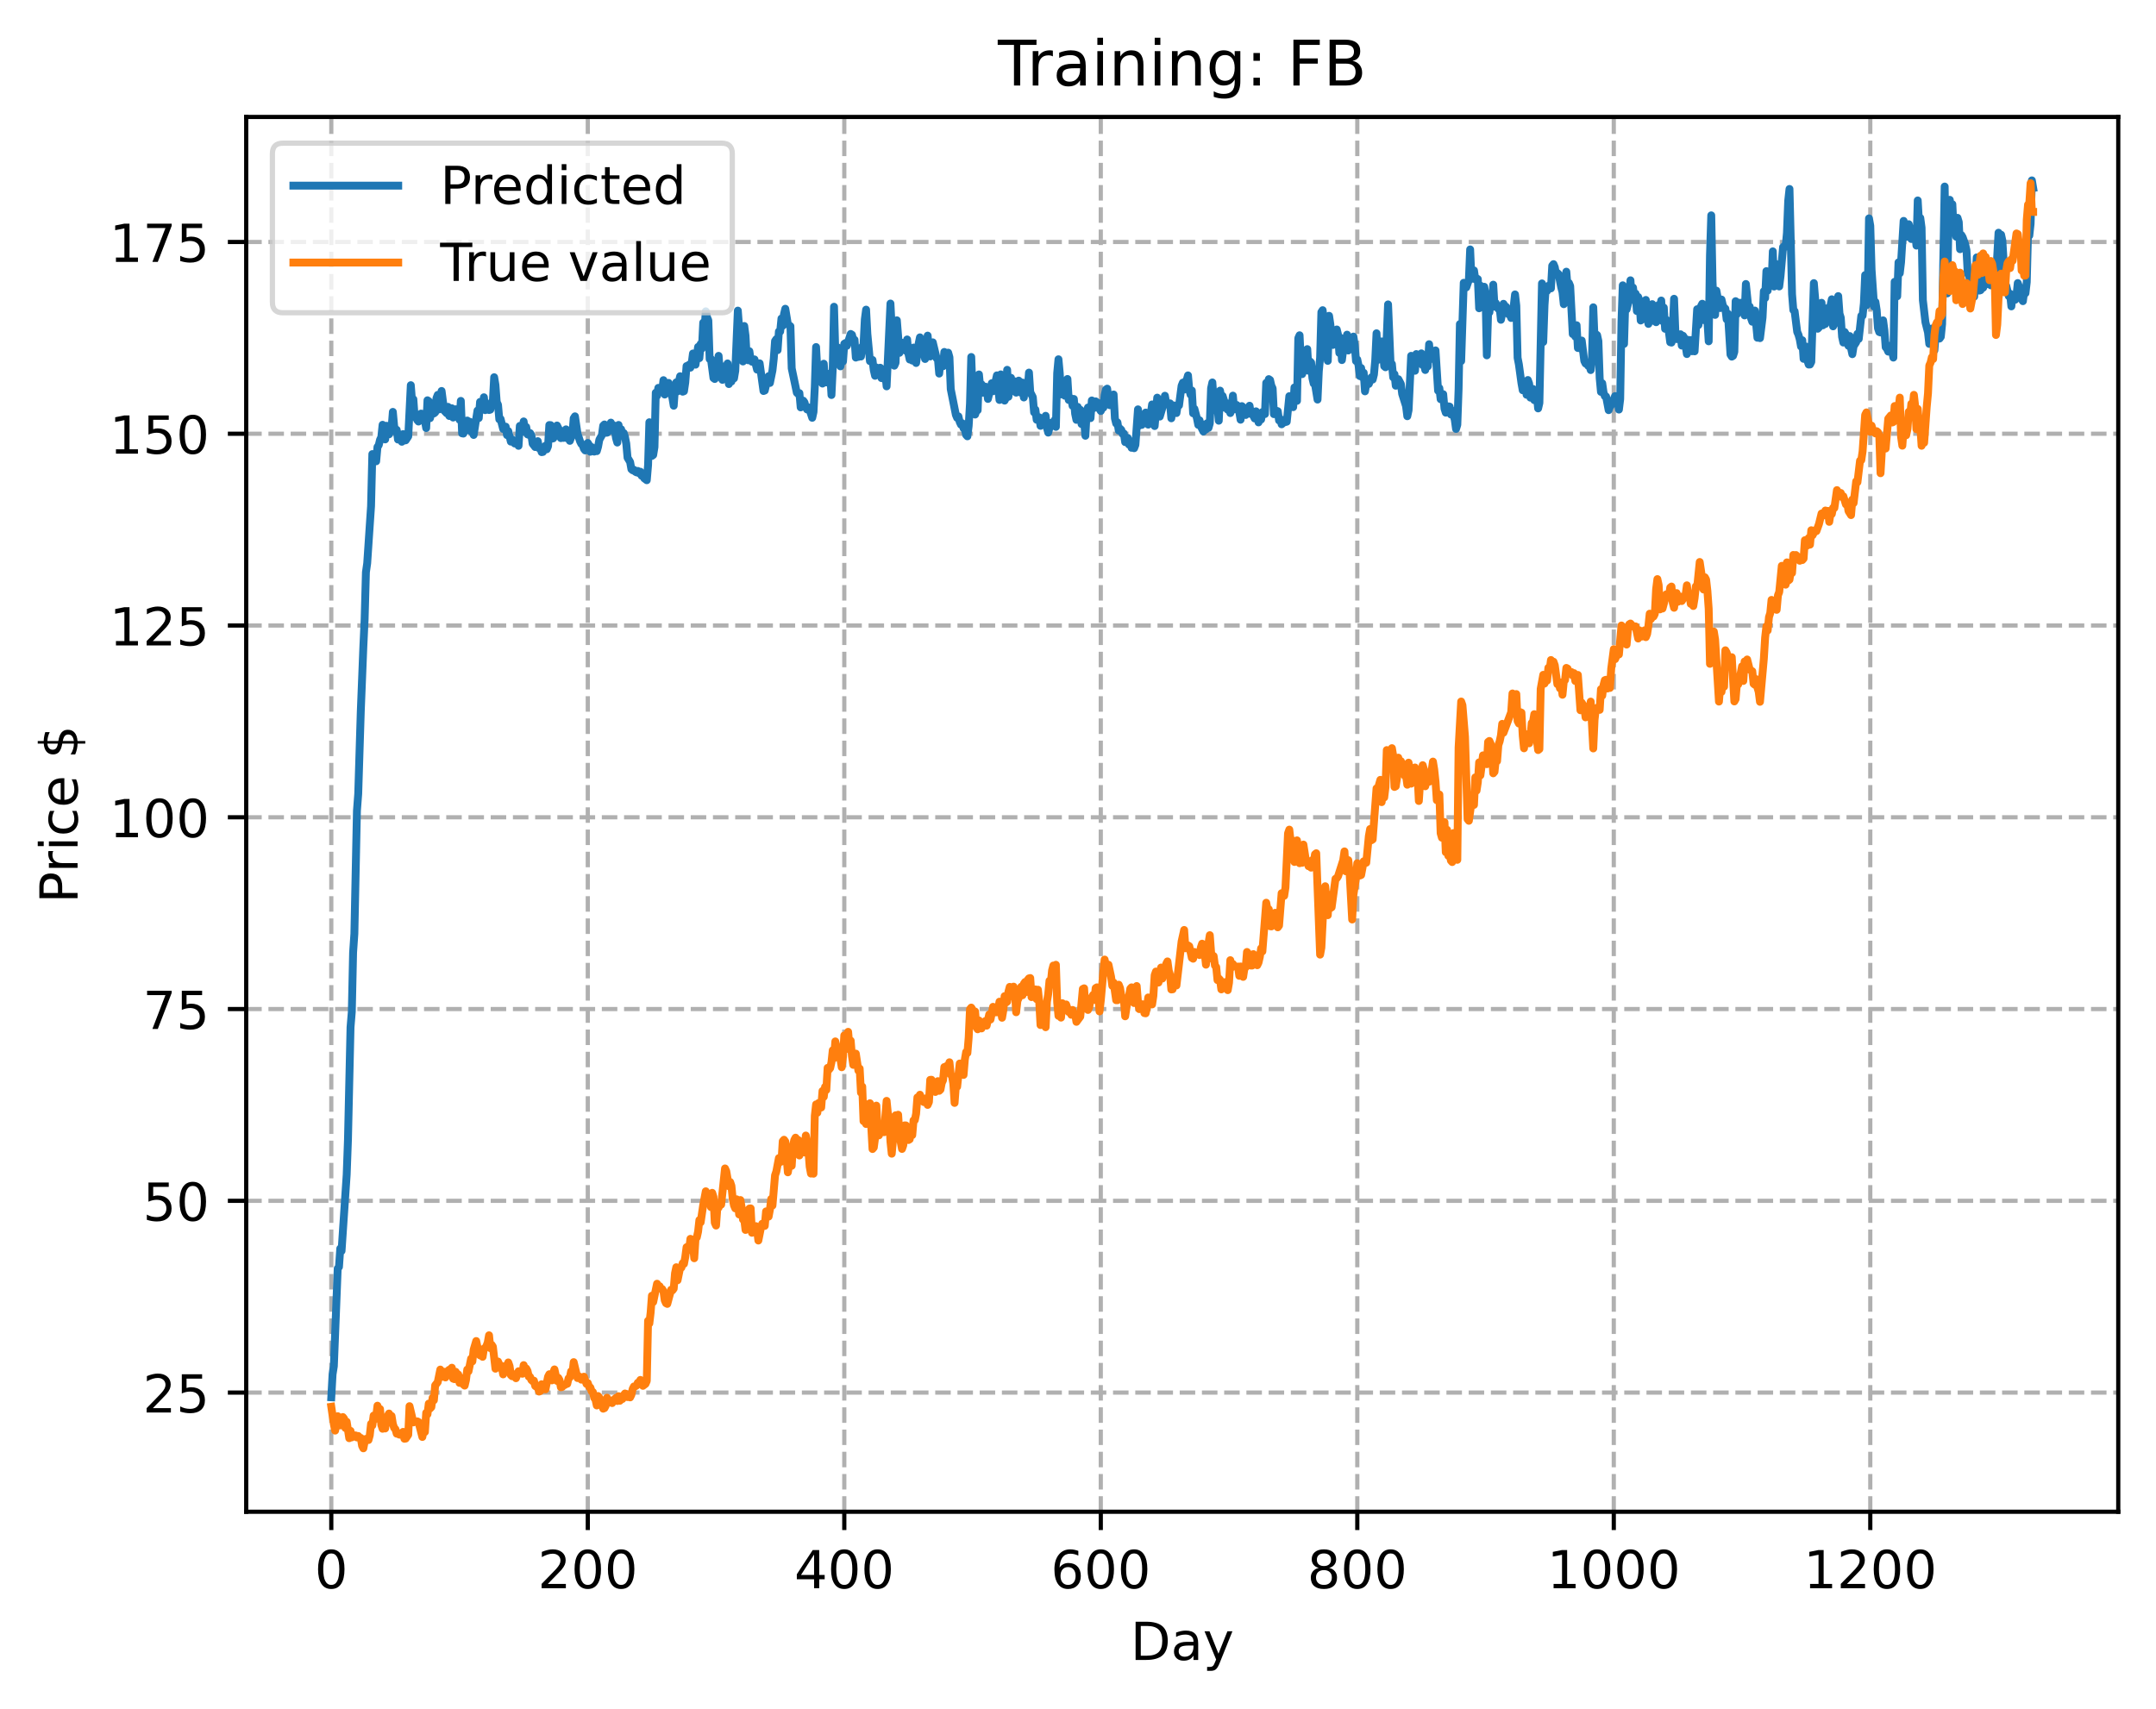 <?xml version="1.0" encoding="utf-8" standalone="no"?>
<!DOCTYPE svg PUBLIC "-//W3C//DTD SVG 1.1//EN"
  "http://www.w3.org/Graphics/SVG/1.1/DTD/svg11.dtd">
<!-- Created with matplotlib (https://matplotlib.org/) -->
<svg height="325.986pt" version="1.1" viewBox="0 0 411.286 325.986" width="411.286pt" xmlns="http://www.w3.org/2000/svg" xmlns:xlink="http://www.w3.org/1999/xlink">
 <defs>
  <style type="text/css">
*{stroke-linecap:butt;stroke-linejoin:round;}
  </style>
 </defs>
 <g id="figure_1">
  <g id="patch_1">
   <path d="M 0 325.986 
L 411.286 325.986 
L 411.286 0 
L 0 0 
z
" style="fill:#ffffff;"/>
  </g>
  <g id="axes_1">
   <g id="patch_2">
    <path d="M 46.966 288.43 
L 404.086 288.43 
L 404.086 22.318 
L 46.966 22.318 
z
" style="fill:#ffffff;"/>
   </g>
   <g id="matplotlib.axis_1">
    <g id="xtick_1">
     <g id="line2d_1">
      <path clip-path="url(#p264dc26eba)" d="M 63.198 288.43 
L 63.198 22.318 
" style="fill:none;stroke:#b0b0b0;stroke-dasharray:2.96,1.28;stroke-dashoffset:0;stroke-width:0.8;"/>
     </g>
     <g id="line2d_2">
      <defs>
       <path d="M 0 0 
L 0 3.5 
" id="ma254a5ad6e" style="stroke:#000000;stroke-width:0.8;"/>
      </defs>
      <g>
       <use style="stroke:#000000;stroke-width:0.8;" x="63.198" xlink:href="#ma254a5ad6e" y="288.43"/>
      </g>
     </g>
     <g id="text_1">
      <!-- 0 -->
      <defs>
       <path d="M 31.781 66.406 
Q 24.172 66.406 20.328 58.906 
Q 16.5 51.422 16.5 36.375 
Q 16.5 21.391 20.328 13.891 
Q 24.172 6.391 31.781 6.391 
Q 39.453 6.391 43.281 13.891 
Q 47.125 21.391 47.125 36.375 
Q 47.125 51.422 43.281 58.906 
Q 39.453 66.406 31.781 66.406 
z
M 31.781 74.219 
Q 44.047 74.219 50.516 64.516 
Q 56.984 54.828 56.984 36.375 
Q 56.984 17.969 50.516 8.266 
Q 44.047 -1.422 31.781 -1.422 
Q 19.531 -1.422 13.062 8.266 
Q 6.594 17.969 6.594 36.375 
Q 6.594 54.828 13.062 64.516 
Q 19.531 74.219 31.781 74.219 
z
" id="DejaVuSans-48"/>
      </defs>
      <g transform="translate(60.017 303.029)scale(0.1 -0.1)">
       <use xlink:href="#DejaVuSans-48"/>
      </g>
     </g>
    </g>
    <g id="xtick_2">
     <g id="line2d_3">
      <path clip-path="url(#p264dc26eba)" d="M 112.129 288.43 
L 112.129 22.318 
" style="fill:none;stroke:#b0b0b0;stroke-dasharray:2.96,1.28;stroke-dashoffset:0;stroke-width:0.8;"/>
     </g>
     <g id="line2d_4">
      <g>
       <use style="stroke:#000000;stroke-width:0.8;" x="112.129" xlink:href="#ma254a5ad6e" y="288.43"/>
      </g>
     </g>
     <g id="text_2">
      <!-- 200 -->
      <defs>
       <path d="M 19.188 8.297 
L 53.609 8.297 
L 53.609 0 
L 7.328 0 
L 7.328 8.297 
Q 12.938 14.109 22.625 23.891 
Q 32.328 33.688 34.812 36.531 
Q 39.547 41.844 41.422 45.531 
Q 43.312 49.219 43.312 52.781 
Q 43.312 58.594 39.234 62.25 
Q 35.156 65.922 28.609 65.922 
Q 23.969 65.922 18.812 64.312 
Q 13.672 62.703 7.812 59.422 
L 7.812 69.391 
Q 13.766 71.781 18.938 73 
Q 24.125 74.219 28.422 74.219 
Q 39.75 74.219 46.484 68.547 
Q 53.219 62.891 53.219 53.422 
Q 53.219 48.922 51.531 44.891 
Q 49.859 40.875 45.406 35.406 
Q 44.188 33.984 37.641 27.219 
Q 31.109 20.453 19.188 8.297 
z
" id="DejaVuSans-50"/>
      </defs>
      <g transform="translate(102.585 303.029)scale(0.1 -0.1)">
       <use xlink:href="#DejaVuSans-50"/>
       <use x="63.623" xlink:href="#DejaVuSans-48"/>
       <use x="127.246" xlink:href="#DejaVuSans-48"/>
      </g>
     </g>
    </g>
    <g id="xtick_3">
     <g id="line2d_5">
      <path clip-path="url(#p264dc26eba)" d="M 161.06 288.43 
L 161.06 22.318 
" style="fill:none;stroke:#b0b0b0;stroke-dasharray:2.96,1.28;stroke-dashoffset:0;stroke-width:0.8;"/>
     </g>
     <g id="line2d_6">
      <g>
       <use style="stroke:#000000;stroke-width:0.8;" x="161.06" xlink:href="#ma254a5ad6e" y="288.43"/>
      </g>
     </g>
     <g id="text_3">
      <!-- 400 -->
      <defs>
       <path d="M 37.797 64.312 
L 12.891 25.391 
L 37.797 25.391 
z
M 35.203 72.906 
L 47.609 72.906 
L 47.609 25.391 
L 58.016 25.391 
L 58.016 17.188 
L 47.609 17.188 
L 47.609 0 
L 37.797 0 
L 37.797 17.188 
L 4.891 17.188 
L 4.891 26.703 
z
" id="DejaVuSans-52"/>
      </defs>
      <g transform="translate(151.516 303.029)scale(0.1 -0.1)">
       <use xlink:href="#DejaVuSans-52"/>
       <use x="63.623" xlink:href="#DejaVuSans-48"/>
       <use x="127.246" xlink:href="#DejaVuSans-48"/>
      </g>
     </g>
    </g>
    <g id="xtick_4">
     <g id="line2d_7">
      <path clip-path="url(#p264dc26eba)" d="M 209.99 288.43 
L 209.99 22.318 
" style="fill:none;stroke:#b0b0b0;stroke-dasharray:2.96,1.28;stroke-dashoffset:0;stroke-width:0.8;"/>
     </g>
     <g id="line2d_8">
      <g>
       <use style="stroke:#000000;stroke-width:0.8;" x="209.99" xlink:href="#ma254a5ad6e" y="288.43"/>
      </g>
     </g>
     <g id="text_4">
      <!-- 600 -->
      <defs>
       <path d="M 33.016 40.375 
Q 26.375 40.375 22.484 35.828 
Q 18.609 31.297 18.609 23.391 
Q 18.609 15.531 22.484 10.953 
Q 26.375 6.391 33.016 6.391 
Q 39.656 6.391 43.531 10.953 
Q 47.406 15.531 47.406 23.391 
Q 47.406 31.297 43.531 35.828 
Q 39.656 40.375 33.016 40.375 
z
M 52.594 71.297 
L 52.594 62.312 
Q 48.875 64.062 45.094 64.984 
Q 41.312 65.922 37.594 65.922 
Q 27.828 65.922 22.672 59.328 
Q 17.531 52.734 16.797 39.406 
Q 19.672 43.656 24.016 45.922 
Q 28.375 48.188 33.594 48.188 
Q 44.578 48.188 50.953 41.516 
Q 57.328 34.859 57.328 23.391 
Q 57.328 12.156 50.688 5.359 
Q 44.047 -1.422 33.016 -1.422 
Q 20.359 -1.422 13.672 8.266 
Q 6.984 17.969 6.984 36.375 
Q 6.984 53.656 15.188 63.938 
Q 23.391 74.219 37.203 74.219 
Q 40.922 74.219 44.703 73.484 
Q 48.484 72.75 52.594 71.297 
z
" id="DejaVuSans-54"/>
      </defs>
      <g transform="translate(200.446 303.029)scale(0.1 -0.1)">
       <use xlink:href="#DejaVuSans-54"/>
       <use x="63.623" xlink:href="#DejaVuSans-48"/>
       <use x="127.246" xlink:href="#DejaVuSans-48"/>
      </g>
     </g>
    </g>
    <g id="xtick_5">
     <g id="line2d_9">
      <path clip-path="url(#p264dc26eba)" d="M 258.921 288.43 
L 258.921 22.318 
" style="fill:none;stroke:#b0b0b0;stroke-dasharray:2.96,1.28;stroke-dashoffset:0;stroke-width:0.8;"/>
     </g>
     <g id="line2d_10">
      <g>
       <use style="stroke:#000000;stroke-width:0.8;" x="258.921" xlink:href="#ma254a5ad6e" y="288.43"/>
      </g>
     </g>
     <g id="text_5">
      <!-- 800 -->
      <defs>
       <path d="M 31.781 34.625 
Q 24.75 34.625 20.719 30.859 
Q 16.703 27.094 16.703 20.516 
Q 16.703 13.922 20.719 10.156 
Q 24.75 6.391 31.781 6.391 
Q 38.812 6.391 42.859 10.172 
Q 46.922 13.969 46.922 20.516 
Q 46.922 27.094 42.891 30.859 
Q 38.875 34.625 31.781 34.625 
z
M 21.922 38.812 
Q 15.578 40.375 12.031 44.719 
Q 8.5 49.078 8.5 55.328 
Q 8.5 64.062 14.719 69.141 
Q 20.953 74.219 31.781 74.219 
Q 42.672 74.219 48.875 69.141 
Q 55.078 64.062 55.078 55.328 
Q 55.078 49.078 51.531 44.719 
Q 48 40.375 41.703 38.812 
Q 48.828 37.156 52.797 32.312 
Q 56.781 27.484 56.781 20.516 
Q 56.781 9.906 50.312 4.234 
Q 43.844 -1.422 31.781 -1.422 
Q 19.734 -1.422 13.25 4.234 
Q 6.781 9.906 6.781 20.516 
Q 6.781 27.484 10.781 32.312 
Q 14.797 37.156 21.922 38.812 
z
M 18.312 54.391 
Q 18.312 48.734 21.844 45.562 
Q 25.391 42.391 31.781 42.391 
Q 38.141 42.391 41.719 45.562 
Q 45.312 48.734 45.312 54.391 
Q 45.312 60.062 41.719 63.234 
Q 38.141 66.406 31.781 66.406 
Q 25.391 66.406 21.844 63.234 
Q 18.312 60.062 18.312 54.391 
z
" id="DejaVuSans-56"/>
      </defs>
      <g transform="translate(249.377 303.029)scale(0.1 -0.1)">
       <use xlink:href="#DejaVuSans-56"/>
       <use x="63.623" xlink:href="#DejaVuSans-48"/>
       <use x="127.246" xlink:href="#DejaVuSans-48"/>
      </g>
     </g>
    </g>
    <g id="xtick_6">
     <g id="line2d_11">
      <path clip-path="url(#p264dc26eba)" d="M 307.851 288.43 
L 307.851 22.318 
" style="fill:none;stroke:#b0b0b0;stroke-dasharray:2.96,1.28;stroke-dashoffset:0;stroke-width:0.8;"/>
     </g>
     <g id="line2d_12">
      <g>
       <use style="stroke:#000000;stroke-width:0.8;" x="307.851" xlink:href="#ma254a5ad6e" y="288.43"/>
      </g>
     </g>
     <g id="text_6">
      <!-- 1000 -->
      <defs>
       <path d="M 12.406 8.297 
L 28.516 8.297 
L 28.516 63.922 
L 10.984 60.406 
L 10.984 69.391 
L 28.422 72.906 
L 38.281 72.906 
L 38.281 8.297 
L 54.391 8.297 
L 54.391 0 
L 12.406 0 
z
" id="DejaVuSans-49"/>
      </defs>
      <g transform="translate(295.126 303.029)scale(0.1 -0.1)">
       <use xlink:href="#DejaVuSans-49"/>
       <use x="63.623" xlink:href="#DejaVuSans-48"/>
       <use x="127.246" xlink:href="#DejaVuSans-48"/>
       <use x="190.869" xlink:href="#DejaVuSans-48"/>
      </g>
     </g>
    </g>
    <g id="xtick_7">
     <g id="line2d_13">
      <path clip-path="url(#p264dc26eba)" d="M 356.782 288.43 
L 356.782 22.318 
" style="fill:none;stroke:#b0b0b0;stroke-dasharray:2.96,1.28;stroke-dashoffset:0;stroke-width:0.8;"/>
     </g>
     <g id="line2d_14">
      <g>
       <use style="stroke:#000000;stroke-width:0.8;" x="356.782" xlink:href="#ma254a5ad6e" y="288.43"/>
      </g>
     </g>
     <g id="text_7">
      <!-- 1200 -->
      <g transform="translate(344.057 303.029)scale(0.1 -0.1)">
       <use xlink:href="#DejaVuSans-49"/>
       <use x="63.623" xlink:href="#DejaVuSans-50"/>
       <use x="127.246" xlink:href="#DejaVuSans-48"/>
       <use x="190.869" xlink:href="#DejaVuSans-48"/>
      </g>
     </g>
    </g>
    <g id="text_8">
     <!-- Day -->
     <defs>
      <path d="M 19.672 64.797 
L 19.672 8.109 
L 31.594 8.109 
Q 46.688 8.109 53.688 14.938 
Q 60.688 21.781 60.688 36.531 
Q 60.688 51.172 53.688 57.984 
Q 46.688 64.797 31.594 64.797 
z
M 9.812 72.906 
L 30.078 72.906 
Q 51.266 72.906 61.172 64.094 
Q 71.094 55.281 71.094 36.531 
Q 71.094 17.672 61.125 8.828 
Q 51.172 0 30.078 0 
L 9.812 0 
z
" id="DejaVuSans-68"/>
      <path d="M 34.281 27.484 
Q 23.391 27.484 19.188 25 
Q 14.984 22.516 14.984 16.5 
Q 14.984 11.719 18.141 8.906 
Q 21.297 6.109 26.703 6.109 
Q 34.188 6.109 38.703 11.406 
Q 43.219 16.703 43.219 25.484 
L 43.219 27.484 
z
M 52.203 31.203 
L 52.203 0 
L 43.219 0 
L 43.219 8.297 
Q 40.141 3.328 35.547 0.953 
Q 30.953 -1.422 24.312 -1.422 
Q 15.922 -1.422 10.953 3.297 
Q 6 8.016 6 15.922 
Q 6 25.141 12.172 29.828 
Q 18.359 34.516 30.609 34.516 
L 43.219 34.516 
L 43.219 35.406 
Q 43.219 41.609 39.141 45 
Q 35.062 48.391 27.688 48.391 
Q 23 48.391 18.547 47.266 
Q 14.109 46.141 10.016 43.891 
L 10.016 52.203 
Q 14.938 54.109 19.578 55.047 
Q 24.219 56 28.609 56 
Q 40.484 56 46.344 49.844 
Q 52.203 43.703 52.203 31.203 
z
" id="DejaVuSans-97"/>
      <path d="M 32.172 -5.078 
Q 28.375 -14.844 24.75 -17.812 
Q 21.141 -20.797 15.094 -20.797 
L 7.906 -20.797 
L 7.906 -13.281 
L 13.188 -13.281 
Q 16.891 -13.281 18.938 -11.516 
Q 21 -9.766 23.484 -3.219 
L 25.094 0.875 
L 2.984 54.688 
L 12.5 54.688 
L 29.594 11.922 
L 46.688 54.688 
L 56.203 54.688 
z
" id="DejaVuSans-121"/>
     </defs>
     <g transform="translate(215.652 316.707)scale(0.1 -0.1)">
      <use xlink:href="#DejaVuSans-68"/>
      <use x="77.002" xlink:href="#DejaVuSans-97"/>
      <use x="138.281" xlink:href="#DejaVuSans-121"/>
     </g>
    </g>
   </g>
   <g id="matplotlib.axis_2">
    <g id="ytick_1">
     <g id="line2d_15">
      <path clip-path="url(#p264dc26eba)" d="M 46.966 265.694 
L 404.086 265.694 
" style="fill:none;stroke:#b0b0b0;stroke-dasharray:2.96,1.28;stroke-dashoffset:0;stroke-width:0.8;"/>
     </g>
     <g id="line2d_16">
      <defs>
       <path d="M 0 0 
L -3.5 0 
" id="m1e89be64e0" style="stroke:#000000;stroke-width:0.8;"/>
      </defs>
      <g>
       <use style="stroke:#000000;stroke-width:0.8;" x="46.966" xlink:href="#m1e89be64e0" y="265.694"/>
      </g>
     </g>
     <g id="text_9">
      <!-- 25 -->
      <defs>
       <path d="M 10.797 72.906 
L 49.516 72.906 
L 49.516 64.594 
L 19.828 64.594 
L 19.828 46.734 
Q 21.969 47.469 24.109 47.828 
Q 26.266 48.188 28.422 48.188 
Q 40.625 48.188 47.75 41.5 
Q 54.891 34.812 54.891 23.391 
Q 54.891 11.625 47.562 5.094 
Q 40.234 -1.422 26.906 -1.422 
Q 22.312 -1.422 17.547 -0.641 
Q 12.797 0.141 7.719 1.703 
L 7.719 11.625 
Q 12.109 9.234 16.797 8.062 
Q 21.484 6.891 26.703 6.891 
Q 35.156 6.891 40.078 11.328 
Q 45.016 15.766 45.016 23.391 
Q 45.016 31 40.078 35.438 
Q 35.156 39.891 26.703 39.891 
Q 22.75 39.891 18.812 39.016 
Q 14.891 38.141 10.797 36.281 
z
" id="DejaVuSans-53"/>
      </defs>
      <g transform="translate(27.241 269.493)scale(0.1 -0.1)">
       <use xlink:href="#DejaVuSans-50"/>
       <use x="63.623" xlink:href="#DejaVuSans-53"/>
      </g>
     </g>
    </g>
    <g id="ytick_2">
     <g id="line2d_17">
      <path clip-path="url(#p264dc26eba)" d="M 46.966 229.106 
L 404.086 229.106 
" style="fill:none;stroke:#b0b0b0;stroke-dasharray:2.96,1.28;stroke-dashoffset:0;stroke-width:0.8;"/>
     </g>
     <g id="line2d_18">
      <g>
       <use style="stroke:#000000;stroke-width:0.8;" x="46.966" xlink:href="#m1e89be64e0" y="229.106"/>
      </g>
     </g>
     <g id="text_10">
      <!-- 50 -->
      <g transform="translate(27.241 232.905)scale(0.1 -0.1)">
       <use xlink:href="#DejaVuSans-53"/>
       <use x="63.623" xlink:href="#DejaVuSans-48"/>
      </g>
     </g>
    </g>
    <g id="ytick_3">
     <g id="line2d_19">
      <path clip-path="url(#p264dc26eba)" d="M 46.966 192.518 
L 404.086 192.518 
" style="fill:none;stroke:#b0b0b0;stroke-dasharray:2.96,1.28;stroke-dashoffset:0;stroke-width:0.8;"/>
     </g>
     <g id="line2d_20">
      <g>
       <use style="stroke:#000000;stroke-width:0.8;" x="46.966" xlink:href="#m1e89be64e0" y="192.518"/>
      </g>
     </g>
     <g id="text_11">
      <!-- 75 -->
      <defs>
       <path d="M 8.203 72.906 
L 55.078 72.906 
L 55.078 68.703 
L 28.609 0 
L 18.312 0 
L 43.219 64.594 
L 8.203 64.594 
z
" id="DejaVuSans-55"/>
      </defs>
      <g transform="translate(27.241 196.317)scale(0.1 -0.1)">
       <use xlink:href="#DejaVuSans-55"/>
       <use x="63.623" xlink:href="#DejaVuSans-53"/>
      </g>
     </g>
    </g>
    <g id="ytick_4">
     <g id="line2d_21">
      <path clip-path="url(#p264dc26eba)" d="M 46.966 155.93 
L 404.086 155.93 
" style="fill:none;stroke:#b0b0b0;stroke-dasharray:2.96,1.28;stroke-dashoffset:0;stroke-width:0.8;"/>
     </g>
     <g id="line2d_22">
      <g>
       <use style="stroke:#000000;stroke-width:0.8;" x="46.966" xlink:href="#m1e89be64e0" y="155.93"/>
      </g>
     </g>
     <g id="text_12">
      <!-- 100 -->
      <g transform="translate(20.878 159.729)scale(0.1 -0.1)">
       <use xlink:href="#DejaVuSans-49"/>
       <use x="63.623" xlink:href="#DejaVuSans-48"/>
       <use x="127.246" xlink:href="#DejaVuSans-48"/>
      </g>
     </g>
    </g>
    <g id="ytick_5">
     <g id="line2d_23">
      <path clip-path="url(#p264dc26eba)" d="M 46.966 119.341 
L 404.086 119.341 
" style="fill:none;stroke:#b0b0b0;stroke-dasharray:2.96,1.28;stroke-dashoffset:0;stroke-width:0.8;"/>
     </g>
     <g id="line2d_24">
      <g>
       <use style="stroke:#000000;stroke-width:0.8;" x="46.966" xlink:href="#m1e89be64e0" y="119.341"/>
      </g>
     </g>
     <g id="text_13">
      <!-- 125 -->
      <g transform="translate(20.878 123.141)scale(0.1 -0.1)">
       <use xlink:href="#DejaVuSans-49"/>
       <use x="63.623" xlink:href="#DejaVuSans-50"/>
       <use x="127.246" xlink:href="#DejaVuSans-53"/>
      </g>
     </g>
    </g>
    <g id="ytick_6">
     <g id="line2d_25">
      <path clip-path="url(#p264dc26eba)" d="M 46.966 82.753 
L 404.086 82.753 
" style="fill:none;stroke:#b0b0b0;stroke-dasharray:2.96,1.28;stroke-dashoffset:0;stroke-width:0.8;"/>
     </g>
     <g id="line2d_26">
      <g>
       <use style="stroke:#000000;stroke-width:0.8;" x="46.966" xlink:href="#m1e89be64e0" y="82.753"/>
      </g>
     </g>
     <g id="text_14">
      <!-- 150 -->
      <g transform="translate(20.878 86.552)scale(0.1 -0.1)">
       <use xlink:href="#DejaVuSans-49"/>
       <use x="63.623" xlink:href="#DejaVuSans-53"/>
       <use x="127.246" xlink:href="#DejaVuSans-48"/>
      </g>
     </g>
    </g>
    <g id="ytick_7">
     <g id="line2d_27">
      <path clip-path="url(#p264dc26eba)" d="M 46.966 46.165 
L 404.086 46.165 
" style="fill:none;stroke:#b0b0b0;stroke-dasharray:2.96,1.28;stroke-dashoffset:0;stroke-width:0.8;"/>
     </g>
     <g id="line2d_28">
      <g>
       <use style="stroke:#000000;stroke-width:0.8;" x="46.966" xlink:href="#m1e89be64e0" y="46.165"/>
      </g>
     </g>
     <g id="text_15">
      <!-- 175 -->
      <g transform="translate(20.878 49.964)scale(0.1 -0.1)">
       <use xlink:href="#DejaVuSans-49"/>
       <use x="63.623" xlink:href="#DejaVuSans-55"/>
       <use x="127.246" xlink:href="#DejaVuSans-53"/>
      </g>
     </g>
    </g>
    <g id="text_16">
     <!-- Price $ -->
     <defs>
      <path d="M 19.672 64.797 
L 19.672 37.406 
L 32.078 37.406 
Q 38.969 37.406 42.719 40.969 
Q 46.484 44.531 46.484 51.125 
Q 46.484 57.672 42.719 61.234 
Q 38.969 64.797 32.078 64.797 
z
M 9.812 72.906 
L 32.078 72.906 
Q 44.344 72.906 50.609 67.359 
Q 56.891 61.812 56.891 51.125 
Q 56.891 40.328 50.609 34.812 
Q 44.344 29.297 32.078 29.297 
L 19.672 29.297 
L 19.672 0 
L 9.812 0 
z
" id="DejaVuSans-80"/>
      <path d="M 41.109 46.297 
Q 39.594 47.172 37.812 47.578 
Q 36.031 48 33.891 48 
Q 26.266 48 22.188 43.047 
Q 18.109 38.094 18.109 28.812 
L 18.109 0 
L 9.078 0 
L 9.078 54.688 
L 18.109 54.688 
L 18.109 46.188 
Q 20.953 51.172 25.484 53.578 
Q 30.031 56 36.531 56 
Q 37.453 56 38.578 55.875 
Q 39.703 55.766 41.062 55.516 
z
" id="DejaVuSans-114"/>
      <path d="M 9.422 54.688 
L 18.406 54.688 
L 18.406 0 
L 9.422 0 
z
M 9.422 75.984 
L 18.406 75.984 
L 18.406 64.594 
L 9.422 64.594 
z
" id="DejaVuSans-105"/>
      <path d="M 48.781 52.594 
L 48.781 44.188 
Q 44.969 46.297 41.141 47.344 
Q 37.312 48.391 33.406 48.391 
Q 24.656 48.391 19.812 42.844 
Q 14.984 37.312 14.984 27.297 
Q 14.984 17.281 19.812 11.734 
Q 24.656 6.203 33.406 6.203 
Q 37.312 6.203 41.141 7.25 
Q 44.969 8.297 48.781 10.406 
L 48.781 2.094 
Q 45.016 0.344 40.984 -0.531 
Q 36.969 -1.422 32.422 -1.422 
Q 20.062 -1.422 12.781 6.344 
Q 5.516 14.109 5.516 27.297 
Q 5.516 40.672 12.859 48.328 
Q 20.219 56 33.016 56 
Q 37.156 56 41.109 55.141 
Q 45.062 54.297 48.781 52.594 
z
" id="DejaVuSans-99"/>
      <path d="M 56.203 29.594 
L 56.203 25.203 
L 14.891 25.203 
Q 15.484 15.922 20.484 11.062 
Q 25.484 6.203 34.422 6.203 
Q 39.594 6.203 44.453 7.469 
Q 49.312 8.734 54.109 11.281 
L 54.109 2.781 
Q 49.266 0.734 44.188 -0.344 
Q 39.109 -1.422 33.891 -1.422 
Q 20.797 -1.422 13.156 6.188 
Q 5.516 13.812 5.516 26.812 
Q 5.516 40.234 12.766 48.109 
Q 20.016 56 32.328 56 
Q 43.359 56 49.781 48.891 
Q 56.203 41.797 56.203 29.594 
z
M 47.219 32.234 
Q 47.125 39.594 43.094 43.984 
Q 39.062 48.391 32.422 48.391 
Q 24.906 48.391 20.391 44.141 
Q 15.875 39.891 15.188 32.172 
z
" id="DejaVuSans-101"/>
      <path id="DejaVuSans-32"/>
      <path d="M 33.797 -14.703 
L 28.906 -14.703 
L 28.859 0 
Q 23.734 0.094 18.609 1.188 
Q 13.484 2.297 8.297 4.5 
L 8.297 13.281 
Q 13.281 10.156 18.375 8.562 
Q 23.484 6.984 28.906 6.938 
L 28.906 29.203 
Q 18.109 30.953 13.203 35.156 
Q 8.297 39.359 8.297 46.688 
Q 8.297 54.641 13.625 59.219 
Q 18.953 63.812 28.906 64.5 
L 28.906 75.984 
L 33.797 75.984 
L 33.797 64.656 
Q 38.328 64.453 42.578 63.688 
Q 46.828 62.938 50.875 61.625 
L 50.875 53.078 
Q 46.828 55.125 42.547 56.25 
Q 38.281 57.375 33.797 57.562 
L 33.797 36.719 
Q 44.875 35.016 50.094 30.609 
Q 55.328 26.219 55.328 18.609 
Q 55.328 10.359 49.781 5.594 
Q 44.234 0.828 33.797 0.094 
z
M 28.906 37.594 
L 28.906 57.625 
Q 23.25 56.984 20.266 54.391 
Q 17.281 51.812 17.281 47.516 
Q 17.281 43.312 20.031 40.969 
Q 22.797 38.625 28.906 37.594 
z
M 33.797 28.219 
L 33.797 7.078 
Q 39.984 7.906 43.141 10.594 
Q 46.297 13.281 46.297 17.672 
Q 46.297 21.969 43.281 24.5 
Q 40.281 27.047 33.797 28.219 
z
" id="DejaVuSans-36"/>
     </defs>
     <g transform="translate(14.798 172.342)rotate(-90)scale(0.1 -0.1)">
      <use xlink:href="#DejaVuSans-80"/>
      <use x="58.553" xlink:href="#DejaVuSans-114"/>
      <use x="99.666" xlink:href="#DejaVuSans-105"/>
      <use x="127.449" xlink:href="#DejaVuSans-99"/>
      <use x="182.43" xlink:href="#DejaVuSans-101"/>
      <use x="243.953" xlink:href="#DejaVuSans-32"/>
      <use x="275.74" xlink:href="#DejaVuSans-36"/>
     </g>
    </g>
   </g>
   <g id="line2d_29">
    <path clip-path="url(#p264dc26eba)" d="M 63.198 266.596 
L 63.443 262.21 
L 63.688 260.652 
L 64.422 242.02 
L 64.666 241.722 
L 64.911 238.212 
L 65.156 238.681 
L 66.134 224.135 
L 66.379 217.444 
L 66.868 196.002 
L 67.113 193.021 
L 67.357 181.755 
L 67.602 178.152 
L 68.091 154.699 
L 68.336 151.469 
L 68.825 135.698 
L 69.315 123.365 
L 69.559 118.145 
L 69.804 109.178 
L 70.049 107.458 
L 70.783 96.568 
L 71.027 86.636 
L 71.272 87.442 
L 71.517 87.506 
L 71.761 88.011 
L 72.006 85.288 
L 72.251 84.933 
L 72.495 83.914 
L 72.74 83.409 
L 72.984 81.045 
L 73.229 81.475 
L 73.474 83.837 
L 73.718 81.235 
L 73.963 81.28 
L 74.208 82.87 
L 74.697 81.677 
L 74.942 78.585 
L 75.186 81.251 
L 75.431 82.291 
L 75.676 82.003 
L 75.92 83.863 
L 76.41 82.905 
L 76.654 84.288 
L 76.899 82.819 
L 77.144 84.049 
L 77.388 84.01 
L 77.878 83.265 
L 78.367 73.488 
L 78.611 76.588 
L 78.856 76.169 
L 79.101 79.583 
L 79.345 79.041 
L 79.59 80.145 
L 79.835 80.429 
L 80.079 80.108 
L 80.324 78.907 
L 80.569 79.098 
L 80.813 78.944 
L 81.303 81.676 
L 81.547 76.37 
L 81.792 76.547 
L 82.037 79.789 
L 82.281 78.813 
L 82.771 78.887 
L 83.015 78.686 
L 83.26 75.956 
L 83.505 75.338 
L 83.749 78.11 
L 84.239 74.593 
L 84.728 78.331 
L 85.217 78.851 
L 85.462 77.62 
L 85.706 79.37 
L 86.196 77.892 
L 86.44 79.667 
L 86.685 78.393 
L 86.93 78.083 
L 87.174 78.459 
L 87.664 80.09 
L 87.908 76.484 
L 88.153 82.683 
L 88.398 82.724 
L 88.642 81.403 
L 88.887 82.178 
L 89.132 80.235 
L 89.376 80.929 
L 89.621 80.467 
L 89.866 82.335 
L 90.11 81.551 
L 90.355 82.987 
L 91.089 78.327 
L 91.333 79.771 
L 91.578 76.68 
L 91.823 77.89 
L 92.067 77.534 
L 92.312 75.793 
L 92.557 78.255 
L 92.801 77.742 
L 93.291 78.232 
L 93.535 78.161 
L 93.78 76.744 
L 94.025 76.437 
L 94.269 71.97 
L 94.514 73.445 
L 94.759 76.726 
L 95.003 77.231 
L 95.248 80.009 
L 95.493 79.932 
L 95.982 81.845 
L 96.227 81.409 
L 96.471 81.4 
L 96.716 83.015 
L 96.96 82.249 
L 97.45 84.264 
L 97.694 83.834 
L 98.184 84.619 
L 98.673 84.186 
L 98.918 85.062 
L 99.162 81.257 
L 99.652 81.965 
L 99.896 80.406 
L 100.141 82.402 
L 100.386 81.464 
L 100.63 82.88 
L 100.875 82.972 
L 101.12 82.629 
L 101.364 83.013 
L 101.609 84.668 
L 102.098 85.297 
L 102.343 84.443 
L 102.587 84.169 
L 102.832 85.528 
L 103.077 85.436 
L 103.321 86.266 
L 103.566 86.228 
L 103.811 85.437 
L 104.055 85.041 
L 104.3 85.722 
L 104.545 85.143 
L 104.789 81.092 
L 105.034 81.109 
L 105.279 83.692 
L 105.523 83.644 
L 105.768 83.282 
L 106.257 81.184 
L 106.747 82.177 
L 106.991 83.59 
L 107.236 82.25 
L 107.481 83.555 
L 107.725 83.265 
L 107.97 81.917 
L 108.215 83.637 
L 108.459 82.948 
L 108.704 84.114 
L 109.193 82.813 
L 109.438 79.814 
L 109.682 79.431 
L 110.172 82.772 
L 110.661 84.226 
L 110.906 84.709 
L 111.15 84.906 
L 111.395 85.641 
L 111.64 85.945 
L 112.129 84.505 
L 112.374 84.92 
L 112.618 86.192 
L 112.863 85.294 
L 113.352 86.166 
L 113.597 85.53 
L 113.842 86.078 
L 114.086 85.24 
L 114.331 83.901 
L 114.82 83.027 
L 115.065 81.223 
L 115.309 80.982 
L 115.554 82.577 
L 115.799 82.554 
L 116.288 82.125 
L 116.533 80.632 
L 116.777 81.72 
L 117.022 81.142 
L 117.267 81.929 
L 117.511 83.579 
L 117.756 84.437 
L 118.001 81.075 
L 118.245 82.943 
L 118.49 81.893 
L 118.735 83.05 
L 118.979 82.612 
L 119.224 83.371 
L 119.469 84.632 
L 119.713 87.33 
L 120.203 88.142 
L 120.447 89.52 
L 120.692 89.729 
L 120.936 89.629 
L 121.181 89.989 
L 121.426 90.129 
L 121.67 89.851 
L 121.915 90.301 
L 122.16 89.998 
L 122.404 90.776 
L 122.649 90.764 
L 122.894 91.256 
L 123.383 91.626 
L 123.628 88.734 
L 123.872 80.561 
L 124.362 86.986 
L 124.606 86.803 
L 124.851 85.3 
L 125.096 74.92 
L 125.34 75.531 
L 125.585 74.003 
L 126.074 74.164 
L 126.319 74.497 
L 126.563 72.533 
L 126.808 75.277 
L 127.053 74.09 
L 127.297 74.763 
L 127.542 73.051 
L 127.787 74.951 
L 128.031 74.979 
L 128.276 75.952 
L 128.521 77.413 
L 128.765 73.95 
L 129.01 72.944 
L 129.255 74.668 
L 129.499 72.788 
L 129.744 71.78 
L 129.989 71.985 
L 130.233 74.735 
L 130.478 74.643 
L 130.723 72.99 
L 130.967 69.839 
L 131.212 69.947 
L 131.457 69.576 
L 131.701 70.149 
L 131.946 69.335 
L 132.191 67.442 
L 132.435 68.13 
L 132.68 69.582 
L 133.169 66.181 
L 133.414 68.339 
L 133.658 65.623 
L 133.903 66.5 
L 134.148 61.556 
L 134.392 62.914 
L 134.637 59.392 
L 134.882 60.542 
L 135.126 61.124 
L 135.371 68.508 
L 135.616 68.455 
L 136.105 72.128 
L 136.35 72.31 
L 136.594 70.554 
L 136.839 70.331 
L 137.084 67.895 
L 137.328 70.949 
L 137.573 72.037 
L 137.818 72.476 
L 138.062 69.922 
L 138.307 71.035 
L 138.551 69.928 
L 138.796 69.34 
L 139.041 73.279 
L 139.285 71.751 
L 139.53 72.797 
L 139.775 70.811 
L 140.019 72.196 
L 140.264 70.751 
L 140.753 59.261 
L 141.243 65.844 
L 141.487 63.686 
L 141.732 68.969 
L 141.977 62.198 
L 142.221 64.059 
L 142.466 68.549 
L 142.711 68.731 
L 142.955 67.005 
L 143.2 68.674 
L 143.445 69.015 
L 143.689 68.932 
L 143.934 68.575 
L 144.423 70.521 
L 144.668 70.186 
L 144.912 69.32 
L 145.646 74.605 
L 145.891 74.513 
L 146.136 73.47 
L 146.38 73.145 
L 146.625 71.773 
L 146.87 73.068 
L 147.359 70.661 
L 147.604 68.445 
L 147.848 65.071 
L 148.093 64.705 
L 148.338 66.805 
L 148.582 63.244 
L 148.827 63.26 
L 149.072 60.769 
L 149.316 62.155 
L 149.561 59.918 
L 149.806 58.908 
L 150.295 61.877 
L 150.784 62.235 
L 151.029 70.277 
L 152.007 74.934 
L 152.252 75.168 
L 152.497 75 
L 152.741 77.727 
L 153.231 76.443 
L 153.475 76.776 
L 153.72 77.739 
L 153.965 78.124 
L 154.209 77.722 
L 154.454 78.215 
L 154.943 79.716 
L 155.188 78.597 
L 155.433 73.857 
L 155.677 66.21 
L 155.922 70.747 
L 156.166 72.755 
L 156.411 70.415 
L 156.656 72.713 
L 156.9 73.183 
L 157.145 69.394 
L 157.39 72.817 
L 157.634 72.966 
L 157.879 71.723 
L 158.124 72.925 
L 158.368 71.243 
L 158.613 75.37 
L 158.858 70.316 
L 159.102 58.523 
L 159.347 67.199 
L 159.592 66.279 
L 159.836 66.297 
L 160.081 69.379 
L 160.326 69.9 
L 160.57 68.589 
L 160.815 68.964 
L 161.06 65.592 
L 161.304 65.438 
L 161.549 65.975 
L 162.283 63.716 
L 162.527 63.87 
L 162.772 64.933 
L 163.017 64.829 
L 163.261 68.225 
L 163.506 68.008 
L 163.751 68.095 
L 163.995 67.927 
L 164.24 68.022 
L 164.485 66.137 
L 164.729 65.808 
L 164.974 60.933 
L 165.219 59.077 
L 165.463 63.676 
L 165.953 68.908 
L 166.197 68.704 
L 166.442 68.673 
L 166.687 70.658 
L 166.931 71.701 
L 167.176 70.111 
L 167.421 70.55 
L 167.91 70.158 
L 168.154 72.142 
L 168.399 70.463 
L 168.644 72.288 
L 168.888 71.17 
L 169.133 73.718 
L 169.867 57.908 
L 170.356 67.541 
L 170.601 69.773 
L 170.846 69.219 
L 171.09 61.112 
L 171.58 67.323 
L 172.069 65.385 
L 172.314 65.937 
L 172.558 66.155 
L 172.803 66.926 
L 173.048 64.766 
L 173.292 67.461 
L 173.537 68.593 
L 173.782 68.281 
L 174.026 68.796 
L 174.271 66.315 
L 174.515 68.271 
L 174.76 69.258 
L 175.249 65.532 
L 175.494 64.363 
L 175.739 66.235 
L 175.983 67.093 
L 176.228 67.339 
L 176.473 68.496 
L 176.717 67.205 
L 176.962 64.034 
L 177.207 66.983 
L 177.451 68.01 
L 177.696 65.543 
L 177.941 65.315 
L 178.675 68.367 
L 178.919 68.472 
L 179.164 71.278 
L 179.409 68.766 
L 179.898 69.881 
L 180.142 67.148 
L 180.387 67.7 
L 180.632 67.768 
L 180.876 67.283 
L 181.121 68.166 
L 181.366 74.237 
L 182.344 79.153 
L 182.589 79.736 
L 182.834 79.438 
L 183.078 80.517 
L 183.323 81.032 
L 183.568 80.75 
L 183.812 81.717 
L 184.057 81.945 
L 184.302 82.983 
L 184.546 83.247 
L 184.791 81.213 
L 185.036 77 
L 185.28 68.11 
L 185.525 74.705 
L 186.014 79.094 
L 186.259 78.36 
L 186.503 78.276 
L 186.748 71.44 
L 186.993 73.98 
L 187.237 73.311 
L 187.482 74.929 
L 187.727 73.842 
L 187.971 73.767 
L 188.216 74.186 
L 188.461 76.116 
L 189.195 73.114 
L 189.439 74.642 
L 189.929 72.697 
L 190.173 71.615 
L 190.663 76.309 
L 190.907 71.431 
L 191.152 74.533 
L 191.397 74.065 
L 191.641 76.438 
L 191.886 75.95 
L 192.13 70.558 
L 192.375 75.704 
L 192.864 72.082 
L 193.109 73.897 
L 193.354 74.613 
L 193.598 72.761 
L 193.843 74.917 
L 194.088 72.803 
L 194.332 72.619 
L 194.577 73.353 
L 194.822 74.964 
L 195.066 72.994 
L 195.311 75.836 
L 195.556 73.25 
L 196.045 74.326 
L 196.29 71.087 
L 196.534 74.825 
L 197.024 75.77 
L 197.268 78.673 
L 197.513 78.149 
L 197.758 80.09 
L 198.002 80.076 
L 198.247 79.617 
L 198.491 81.25 
L 198.736 80.269 
L 198.981 80.831 
L 199.225 80.561 
L 199.47 79.332 
L 199.715 81.605 
L 199.959 82.539 
L 200.449 80.694 
L 200.693 81.211 
L 200.938 81.123 
L 201.183 80.159 
L 201.427 81.446 
L 201.672 71.188 
L 201.917 68.546 
L 202.161 71.182 
L 202.406 75.247 
L 202.651 73.844 
L 202.895 73.907 
L 203.14 75.505 
L 203.385 74.996 
L 203.629 72.306 
L 203.874 76.313 
L 204.118 76.342 
L 204.363 76.02 
L 204.608 77.435 
L 204.852 76.118 
L 205.097 78.94 
L 205.342 80.109 
L 205.586 77.627 
L 205.831 79.311 
L 206.076 78.18 
L 206.32 80.911 
L 206.565 79.823 
L 206.81 80.443 
L 207.054 83.141 
L 207.299 78.498 
L 207.544 77.753 
L 207.788 78.394 
L 208.033 79.781 
L 208.278 76.403 
L 208.522 77.933 
L 208.767 77.77 
L 209.012 76.571 
L 209.256 77.713 
L 209.501 76.873 
L 209.746 78.046 
L 209.99 78.422 
L 210.235 77.841 
L 210.479 77.786 
L 210.724 75.381 
L 210.969 74.327 
L 211.213 74.149 
L 211.458 76.314 
L 211.703 77.305 
L 211.947 75.839 
L 212.192 76.276 
L 212.437 75.266 
L 212.681 79.812 
L 212.926 80.802 
L 213.171 80.591 
L 213.415 82.15 
L 213.66 81.779 
L 213.905 82.023 
L 214.149 82.786 
L 214.394 82.709 
L 214.639 84.357 
L 214.883 84.139 
L 215.128 83.543 
L 215.373 84.832 
L 215.617 84.149 
L 215.862 85.443 
L 216.106 85.175 
L 216.351 85.519 
L 216.596 84.872 
L 217.085 78.1 
L 217.33 81.204 
L 217.574 80.522 
L 217.819 81.067 
L 218.064 79.52 
L 218.308 80.287 
L 218.553 78.712 
L 219.042 81.017 
L 219.287 79.142 
L 219.532 78.915 
L 219.776 77.165 
L 220.266 81.289 
L 220.755 75.866 
L 221.244 79.485 
L 221.978 77.009 
L 222.223 75.506 
L 222.467 76.91 
L 222.712 76.949 
L 222.957 77.259 
L 223.201 76.957 
L 223.446 79.811 
L 223.691 77.479 
L 223.935 77.351 
L 224.18 78.595 
L 224.425 78.814 
L 224.669 77.276 
L 224.914 77.358 
L 225.403 73.604 
L 225.648 73.003 
L 225.893 74.327 
L 226.137 72.762 
L 226.382 72.469 
L 226.627 71.622 
L 226.871 74.379 
L 227.116 75.308 
L 227.361 74.51 
L 227.605 78.86 
L 227.85 78.002 
L 228.339 79.825 
L 228.584 81.065 
L 228.828 80.184 
L 229.073 81.355 
L 229.562 82.332 
L 229.807 80.983 
L 230.052 81.939 
L 230.296 80.739 
L 230.541 81.641 
L 230.786 80.772 
L 231.03 74.079 
L 231.275 72.966 
L 231.52 76.393 
L 231.764 78.259 
L 232.009 78.12 
L 232.254 77.713 
L 232.498 80.272 
L 232.743 74.528 
L 232.988 75.99 
L 233.232 75.541 
L 233.477 76.333 
L 233.722 77.828 
L 233.966 76.906 
L 234.211 78.186 
L 234.455 77.216 
L 234.7 78.811 
L 234.945 77.791 
L 235.189 75.484 
L 235.434 78.112 
L 235.923 77.269 
L 236.168 77.756 
L 236.413 78.621 
L 236.657 80.082 
L 236.902 77.483 
L 237.147 77.7 
L 237.636 79.18 
L 237.881 78.476 
L 238.125 78.557 
L 238.37 77.407 
L 238.615 78.978 
L 238.859 79.084 
L 239.104 79.332 
L 239.349 79.845 
L 239.593 78.476 
L 239.838 79.316 
L 240.082 80.595 
L 240.327 79.37 
L 240.572 80.044 
L 240.816 78.619 
L 241.061 79.019 
L 241.306 79.004 
L 241.55 73.045 
L 241.795 73.4 
L 242.04 72.333 
L 242.284 72.507 
L 242.529 73.592 
L 242.774 74.097 
L 243.018 79.023 
L 243.263 78.284 
L 243.752 78.454 
L 243.997 80.223 
L 244.242 79.941 
L 244.486 80.954 
L 244.731 80.741 
L 244.976 80.126 
L 245.22 80.527 
L 245.465 80.459 
L 245.954 75.582 
L 246.199 76.871 
L 246.443 75.999 
L 246.688 77.687 
L 246.933 73.923 
L 247.177 74.539 
L 247.422 76.482 
L 247.667 64.514 
L 247.911 63.966 
L 248.156 68.931 
L 248.401 71.387 
L 248.645 70.759 
L 248.89 68.193 
L 249.135 68.708 
L 249.379 66.609 
L 249.624 70.738 
L 249.869 68.933 
L 250.113 69.171 
L 250.358 72.151 
L 250.603 73.187 
L 250.847 73.252 
L 251.337 76.24 
L 251.581 70.811 
L 251.826 68.283 
L 252.07 59.552 
L 252.315 59.178 
L 252.56 61.553 
L 252.804 61.464 
L 253.294 68.852 
L 253.538 60.252 
L 253.783 61.887 
L 254.028 65.024 
L 254.272 65.812 
L 254.517 64.855 
L 254.762 63.362 
L 255.006 62.862 
L 255.251 63.861 
L 255.496 67.344 
L 255.74 64.463 
L 255.985 68.702 
L 256.23 66.81 
L 256.719 65.442 
L 256.964 63.851 
L 257.208 66.872 
L 257.453 66.23 
L 257.697 65.008 
L 257.942 64.432 
L 258.187 64.218 
L 258.431 65.859 
L 258.676 68.885 
L 258.921 68.588 
L 259.165 69.749 
L 259.41 71.755 
L 259.655 70.208 
L 259.899 71.996 
L 260.144 71.117 
L 260.389 74.668 
L 260.633 73.299 
L 260.878 73.12 
L 261.123 73.258 
L 261.612 71.997 
L 261.857 72.416 
L 262.101 71.445 
L 262.346 68.694 
L 262.591 63.586 
L 262.835 68.674 
L 263.08 66.976 
L 263.325 67.165 
L 263.569 65.137 
L 263.814 66.819 
L 264.058 69.87 
L 264.303 70.071 
L 264.792 58.076 
L 265.282 69.672 
L 265.526 69.449 
L 265.771 72.002 
L 266.016 71.395 
L 266.26 73.594 
L 266.75 72.342 
L 267.239 73.261 
L 267.484 75.157 
L 268.218 77.485 
L 268.462 79.415 
L 268.707 78.265 
L 269.196 67.887 
L 269.441 68.271 
L 269.685 68.381 
L 269.93 70.743 
L 270.175 67.551 
L 270.419 69.354 
L 270.909 68.67 
L 271.153 67.418 
L 271.398 69.667 
L 271.643 69.472 
L 271.887 70.596 
L 272.132 67.761 
L 272.377 69.905 
L 272.621 65.671 
L 272.866 68.555 
L 273.111 67.395 
L 273.355 68.272 
L 273.6 66.962 
L 273.845 66.852 
L 274.334 74.548 
L 274.579 74.053 
L 274.823 76.173 
L 275.313 75.209 
L 275.557 77.967 
L 275.802 78.737 
L 276.046 78.393 
L 276.291 77.527 
L 276.536 77.576 
L 276.78 79.082 
L 277.025 78.337 
L 277.514 80.071 
L 277.759 81.843 
L 278.004 81.046 
L 278.248 74.221 
L 278.493 61.826 
L 278.738 68.892 
L 279.227 53.954 
L 279.472 54.796 
L 279.716 54.834 
L 280.206 53.402 
L 280.45 47.589 
L 280.695 53.208 
L 280.94 51.583 
L 281.184 51.598 
L 281.429 53.292 
L 281.673 53.102 
L 281.918 53.254 
L 282.163 58.817 
L 282.407 54.489 
L 282.897 57.862 
L 283.141 54.71 
L 283.386 56.074 
L 283.631 67.798 
L 283.875 59.661 
L 284.12 59.604 
L 284.365 57.491 
L 284.609 58.581 
L 284.854 54.313 
L 285.099 58.506 
L 285.343 57.827 
L 285.588 58.582 
L 285.833 58.936 
L 286.077 58.712 
L 286.322 61.016 
L 286.567 59.833 
L 286.811 57.962 
L 287.056 58.381 
L 287.301 58.52 
L 287.79 59.97 
L 288.034 59.993 
L 288.279 60.675 
L 288.524 60.519 
L 289.013 56.171 
L 289.258 58.336 
L 289.502 68.267 
L 289.747 69.526 
L 290.236 73.107 
L 290.481 74.463 
L 290.97 72.857 
L 291.215 75.322 
L 291.46 72.502 
L 291.704 73.185 
L 291.949 75.873 
L 292.194 75.769 
L 292.438 74.207 
L 292.683 76.35 
L 292.928 76.028 
L 293.172 75.406 
L 293.417 77.925 
L 293.661 76.879 
L 294.151 54.071 
L 294.395 65.255 
L 294.64 58.204 
L 294.885 54.672 
L 295.129 55.517 
L 295.374 54.532 
L 295.863 55.022 
L 296.108 50.699 
L 296.353 50.396 
L 296.597 50.983 
L 296.842 52.355 
L 297.087 52.079 
L 297.331 52.325 
L 297.821 54.823 
L 298.065 55.742 
L 298.31 58.038 
L 298.555 53.545 
L 298.799 51.836 
L 299.044 54.799 
L 299.289 53.987 
L 299.533 54.569 
L 300.022 63.741 
L 300.267 62.838 
L 300.512 64.227 
L 300.756 62.05 
L 301.001 66.397 
L 301.246 65.157 
L 301.49 66.49 
L 301.735 64.973 
L 302.224 68.869 
L 302.469 69.362 
L 302.714 69.26 
L 302.958 69.795 
L 303.203 69.745 
L 303.448 70.607 
L 303.692 68.496 
L 303.937 58.628 
L 304.182 64.693 
L 304.426 63.747 
L 304.671 63.937 
L 304.916 65.071 
L 305.16 72.144 
L 305.405 74.773 
L 305.649 73.123 
L 305.894 74.86 
L 306.139 75.583 
L 306.383 75.651 
L 306.873 78.255 
L 307.117 77.577 
L 307.362 77.305 
L 308.096 75.571 
L 308.341 76.793 
L 308.585 76.489 
L 308.83 78.145 
L 309.075 76.145 
L 309.319 61.333 
L 309.564 54.432 
L 309.809 65.616 
L 310.053 57.383 
L 310.298 59.041 
L 310.787 57.094 
L 311.032 53.476 
L 311.277 57.153 
L 311.521 54.867 
L 311.766 57.013 
L 312.01 56.009 
L 312.255 59.351 
L 312.5 56.648 
L 312.744 57.336 
L 312.989 61.151 
L 313.234 59.743 
L 313.478 60.636 
L 313.723 60.885 
L 313.968 57.225 
L 314.457 61.8 
L 314.702 58.633 
L 314.946 60.565 
L 315.191 58.025 
L 315.436 61.231 
L 315.68 60.18 
L 315.925 61.477 
L 316.17 58.938 
L 316.414 58.178 
L 316.659 59.181 
L 316.904 57.338 
L 317.148 61.27 
L 317.393 58.682 
L 317.637 62.735 
L 317.882 61.023 
L 318.127 61.575 
L 318.616 65.3 
L 318.861 65.365 
L 319.105 62.904 
L 319.35 57.003 
L 319.595 63.238 
L 319.839 64.701 
L 320.084 64.116 
L 320.329 64.659 
L 320.573 63.772 
L 320.818 65.931 
L 321.063 64.063 
L 321.307 64.456 
L 321.797 67.553 
L 322.041 64.846 
L 322.286 64.931 
L 322.531 64.88 
L 322.775 67.017 
L 323.02 66.557 
L 323.265 67.035 
L 323.754 58.996 
L 323.998 62.028 
L 324.488 58.416 
L 324.732 57.949 
L 324.977 61.068 
L 325.466 59.149 
L 325.711 61.212 
L 325.956 65.121 
L 326.2 48.682 
L 326.445 41.086 
L 326.69 53.779 
L 326.934 58.887 
L 327.179 60.083 
L 327.424 55.452 
L 327.913 58.16 
L 328.158 58.777 
L 328.402 57.147 
L 328.647 58.228 
L 328.892 58.711 
L 329.136 58.889 
L 329.381 60.93 
L 329.625 59.854 
L 330.115 67.654 
L 330.359 68.045 
L 330.604 67.897 
L 330.849 67.129 
L 331.093 57.463 
L 331.338 59.964 
L 331.583 57.735 
L 331.827 58.409 
L 332.072 57.767 
L 332.317 57.825 
L 332.561 58.601 
L 332.806 60.182 
L 333.051 54.181 
L 333.54 58.937 
L 333.785 58.504 
L 334.029 60.709 
L 334.274 61.391 
L 334.519 60.581 
L 334.763 59.252 
L 335.252 64.441 
L 335.497 61.059 
L 335.742 64.513 
L 336.231 60.581 
L 336.476 55.559 
L 336.72 56.874 
L 336.965 51.727 
L 337.21 55.45 
L 337.454 51.838 
L 337.699 52.585 
L 337.944 54.102 
L 338.188 47.956 
L 338.433 54.668 
L 338.678 50.306 
L 338.922 53.516 
L 339.167 52.677 
L 339.412 54.655 
L 339.656 52.697 
L 340.146 47.128 
L 340.39 46.926 
L 340.635 47.071 
L 340.88 44.439 
L 341.124 38.315 
L 341.369 36.051 
L 341.858 56.135 
L 342.103 59.165 
L 342.347 59.381 
L 342.837 63.311 
L 343.081 63.873 
L 343.326 64.737 
L 343.571 66.122 
L 343.815 64.915 
L 344.06 68.466 
L 344.549 66.123 
L 344.794 68.832 
L 345.039 69.558 
L 345.283 69.543 
L 345.528 69.039 
L 346.017 54.016 
L 346.751 62.721 
L 346.996 62.468 
L 347.24 58.898 
L 347.485 57.766 
L 347.73 62.07 
L 347.974 60.341 
L 348.219 61.811 
L 348.464 58.828 
L 348.708 60.627 
L 349.442 57.098 
L 349.687 62.267 
L 349.932 61.725 
L 350.421 60.083 
L 350.666 56.492 
L 350.91 59.845 
L 351.155 60.62 
L 351.4 64.256 
L 351.644 65.358 
L 351.889 63.341 
L 352.134 63.765 
L 352.378 65.498 
L 352.623 65.984 
L 352.868 64.121 
L 353.112 66.427 
L 353.357 67.577 
L 353.601 66.053 
L 354.091 65.299 
L 354.335 63.686 
L 354.58 64.674 
L 355.069 60.258 
L 355.314 60.233 
L 355.559 57.863 
L 355.803 52.478 
L 356.048 58.258 
L 356.293 56.42 
L 356.537 41.666 
L 356.782 43.081 
L 357.027 51.43 
L 357.516 58.52 
L 357.761 57.606 
L 358.005 59.196 
L 358.25 62.627 
L 358.495 63.349 
L 358.739 63.436 
L 359.228 61.119 
L 359.473 62.965 
L 359.718 66.248 
L 359.962 66.529 
L 360.207 67.085 
L 360.452 65.981 
L 360.696 66.717 
L 360.941 67.011 
L 361.186 68.228 
L 361.43 53.76 
L 361.675 56.42 
L 361.92 56.534 
L 362.164 50.056 
L 362.409 52.137 
L 362.654 50.014 
L 363.143 42.144 
L 363.388 44.581 
L 363.632 45.19 
L 363.877 44.579 
L 364.122 42.779 
L 364.366 43.702 
L 364.611 45.604 
L 364.856 44.642 
L 365.1 44.956 
L 365.345 44.589 
L 365.589 46.861 
L 365.834 38.244 
L 366.079 42.58 
L 366.323 41.583 
L 366.568 43.444 
L 366.813 57.258 
L 367.302 61.481 
L 367.791 63.436 
L 368.036 65.615 
L 368.281 63.46 
L 368.525 62.68 
L 369.015 66.84 
L 369.259 63.667 
L 369.504 62.066 
L 369.993 64.602 
L 370.238 64.258 
L 370.483 61.825 
L 370.972 35.59 
L 371.216 50.899 
L 371.461 55.983 
L 371.706 42.001 
L 371.95 38.127 
L 372.195 40.022 
L 372.44 38.962 
L 372.684 44.021 
L 372.929 43.236 
L 373.174 45.168 
L 373.418 41.557 
L 373.663 42.372 
L 373.908 47.547 
L 374.152 44.838 
L 374.397 45.249 
L 374.886 46.613 
L 375.131 47.718 
L 375.376 52.247 
L 375.62 52.448 
L 375.865 53.961 
L 376.11 52.578 
L 376.354 55.753 
L 376.599 56.606 
L 377.088 49.11 
L 377.333 53.266 
L 377.577 55.446 
L 377.822 55.368 
L 378.067 51.617 
L 378.311 54.905 
L 378.556 54.184 
L 378.801 51.377 
L 379.045 54.223 
L 379.29 54.115 
L 379.535 52.327 
L 379.779 54.439 
L 380.024 50.215 
L 380.269 52.832 
L 380.513 50.655 
L 380.758 53.128 
L 381.247 44.398 
L 381.492 45.841 
L 381.737 44.78 
L 381.981 45.924 
L 382.471 54.056 
L 382.715 54.512 
L 383.204 56.502 
L 383.449 56.037 
L 383.694 58.458 
L 383.938 56.267 
L 384.183 56.511 
L 384.428 57.19 
L 384.672 56.389 
L 384.917 54.006 
L 385.406 55.365 
L 385.651 57.067 
L 385.896 57.464 
L 386.14 55.62 
L 386.385 55.943 
L 386.63 53.831 
L 386.874 44.454 
L 387.119 44.954 
L 387.364 42.696 
L 387.608 34.414 
L 387.853 35.873 
L 387.853 35.873 
" style="fill:none;stroke:#1f77b4;stroke-linecap:square;stroke-width:1.5;"/>
   </g>
   <g id="line2d_30">
    <path clip-path="url(#p264dc26eba)" d="M 63.198 268.402 
L 63.688 271.724 
L 63.932 272.953 
L 64.422 270.202 
L 64.666 271.958 
L 64.911 271.958 
L 65.156 271.534 
L 65.4 270.363 
L 65.645 270.67 
L 65.89 272.456 
L 66.134 271.256 
L 66.623 274.402 
L 66.868 272.997 
L 67.113 274.241 
L 67.357 273.831 
L 67.847 273.875 
L 68.091 274.256 
L 68.336 273.978 
L 68.581 274.329 
L 68.825 274.344 
L 69.07 275.851 
L 69.315 276.334 
L 69.559 275.09 
L 69.804 274.534 
L 70.049 274.505 
L 70.293 274.754 
L 70.538 273.846 
L 70.783 271.651 
L 71.027 271.973 
L 71.272 270.085 
L 71.517 270.787 
L 71.761 270.275 
L 72.006 268.197 
L 72.251 269.221 
L 72.495 268.826 
L 72.74 271.856 
L 72.984 272.602 
L 73.229 272.105 
L 73.474 272.544 
L 73.718 270.582 
L 74.208 269.69 
L 74.452 270.334 
L 74.697 270.158 
L 74.942 271.68 
L 75.186 272.427 
L 75.431 272.675 
L 75.676 273.539 
L 75.92 273.378 
L 76.165 273.714 
L 76.654 273.773 
L 76.899 273.188 
L 77.144 274.505 
L 77.388 274.475 
L 77.878 273.744 
L 78.122 268.285 
L 78.856 271.387 
L 79.101 271.241 
L 79.345 271.285 
L 79.59 271.183 
L 79.835 271.3 
L 80.569 274.168 
L 80.813 272.909 
L 81.058 273.217 
L 81.303 269.558 
L 81.547 269.836 
L 81.792 267.802 
L 82.037 268.738 
L 82.281 268.475 
L 82.526 266.689 
L 82.771 267.158 
L 83.015 264.319 
L 83.505 263.704 
L 83.994 261.304 
L 84.239 262.709 
L 84.728 261.728 
L 84.972 262.811 
L 85.462 261.538 
L 85.706 261.333 
L 85.951 261.918 
L 86.196 260.952 
L 86.44 263.045 
L 86.685 263.133 
L 86.93 261.728 
L 87.174 262.167 
L 87.419 262.24 
L 87.664 263.85 
L 87.908 262.87 
L 88.398 264.158 
L 88.642 264.362 
L 88.887 263.323 
L 89.132 261.304 
L 89.376 261.64 
L 89.866 259.225 
L 90.11 259.752 
L 90.355 257.513 
L 90.844 255.859 
L 91.333 258.23 
L 91.578 258.596 
L 91.823 258.172 
L 92.067 258.874 
L 92.312 257.308 
L 92.557 257.177 
L 92.801 256.796 
L 93.046 256.123 
L 93.291 254.762 
L 93.535 257.22 
L 93.78 256.562 
L 94.025 256.942 
L 94.514 261.143 
L 95.003 259.767 
L 95.248 260.352 
L 95.493 260.499 
L 95.737 260.923 
L 95.982 262.226 
L 96.471 260.572 
L 96.716 260.835 
L 96.96 259.943 
L 97.205 260.63 
L 97.45 262.357 
L 97.694 262.577 
L 98.184 262.196 
L 98.428 262.957 
L 98.918 261.626 
L 99.162 261.713 
L 99.407 262.006 
L 99.652 262.109 
L 99.896 260.455 
L 100.141 261.362 
L 100.386 261.099 
L 100.63 261.552 
L 100.875 262.65 
L 101.12 262.709 
L 101.364 263.294 
L 101.609 263.514 
L 101.854 263.426 
L 102.098 264.436 
L 102.343 264.611 
L 102.587 264.626 
L 102.832 265.504 
L 103.077 265.402 
L 103.321 264.099 
L 103.566 264.845 
L 104.055 265.08 
L 104.545 262.665 
L 104.789 262.196 
L 105.034 262.987 
L 105.279 263.367 
L 105.523 261.933 
L 105.768 261.274 
L 106.257 263.47 
L 106.502 262.884 
L 106.747 263.323 
L 106.991 264.684 
L 107.236 264.626 
L 107.481 264.275 
L 107.725 264.26 
L 107.97 264.07 
L 108.215 264.026 
L 108.459 262.987 
L 108.704 262.796 
L 108.948 261.64 
L 109.193 262.138 
L 109.438 259.884 
L 110.172 262.928 
L 110.416 262.592 
L 110.661 262.709 
L 110.906 263.236 
L 111.15 263.031 
L 111.395 262.665 
L 111.884 264.04 
L 112.129 263.865 
L 112.374 264.582 
L 112.618 264.728 
L 112.863 265.46 
L 113.108 265.606 
L 113.352 266.704 
L 113.597 267.011 
L 113.842 268.153 
L 114.086 266.353 
L 114.331 266.646 
L 115.065 268.768 
L 115.309 268.665 
L 115.554 268.197 
L 115.799 266.675 
L 116.288 267.494 
L 116.777 267.699 
L 117.022 267.129 
L 117.511 266.704 
L 117.756 267.304 
L 118.001 266.382 
L 118.245 267.26 
L 118.49 266.792 
L 118.735 266.924 
L 118.979 266.192 
L 119.224 265.87 
L 119.469 265.972 
L 119.713 266.558 
L 119.958 266.397 
L 120.203 266.616 
L 120.447 266.119 
L 120.692 264.992 
L 120.936 264.523 
L 121.181 264.509 
L 121.426 264.362 
L 121.67 263.821 
L 121.915 263.762 
L 122.16 263.279 
L 122.649 264.406 
L 123.138 264.04 
L 123.383 263.484 
L 123.628 251.996 
L 123.872 252.508 
L 124.117 250.43 
L 124.362 247.21 
L 124.606 248.425 
L 125.34 244.927 
L 125.585 245.863 
L 125.83 245.395 
L 126.074 245.878 
L 126.319 245.937 
L 126.563 246.346 
L 126.808 248.103 
L 127.053 248.644 
L 127.297 248.776 
L 127.787 246.946 
L 128.031 246.068 
L 128.276 246.2 
L 128.521 245.863 
L 128.765 242.936 
L 129.01 241.78 
L 129.255 244.268 
L 129.744 241.868 
L 129.989 241.853 
L 130.233 241.005 
L 130.478 241.136 
L 130.723 239.848 
L 130.967 237.96 
L 131.212 237.829 
L 131.457 238.473 
L 131.701 236.365 
L 132.191 237.434 
L 132.435 240.068 
L 132.68 236.321 
L 132.924 236.087 
L 133.169 234.989 
L 133.414 232.78 
L 133.658 233.219 
L 134.148 229.896 
L 134.637 227.291 
L 134.882 228.769 
L 135.126 228.491 
L 135.371 228.696 
L 135.616 230.306 
L 135.86 227.584 
L 136.105 228.345 
L 136.35 233.292 
L 136.594 233.833 
L 136.839 230.496 
L 137.084 230.409 
L 137.328 229.823 
L 137.573 229.838 
L 138.307 222.93 
L 138.551 223.471 
L 139.041 226.325 
L 139.285 225.52 
L 139.53 226.252 
L 139.775 228.769 
L 140.019 229.984 
L 140.264 230.555 
L 140.509 228.813 
L 140.753 229.472 
L 140.998 231.711 
L 141.243 228.96 
L 141.487 230.394 
L 141.732 232.677 
L 141.977 232.721 
L 142.221 234.667 
L 142.466 234.082 
L 142.711 230.994 
L 142.955 230.584 
L 143.2 230.555 
L 143.445 235.209 
L 143.689 234.433 
L 143.934 234.331 
L 144.178 233.936 
L 144.423 234.624 
L 144.668 236.687 
L 145.157 234.243 
L 145.402 233.482 
L 145.646 233.409 
L 145.891 233.892 
L 146.136 231.126 
L 146.625 232.121 
L 146.87 230.804 
L 147.114 228.755 
L 147.359 230.013 
L 147.848 224.247 
L 148.093 223.53 
L 148.582 220.954 
L 148.827 221.715 
L 149.072 221.613 
L 149.316 217.734 
L 149.561 217.456 
L 149.806 217.793 
L 150.295 223.676 
L 150.539 222.301 
L 150.784 222.213 
L 151.029 222.432 
L 151.273 218.569 
L 151.518 217.515 
L 151.763 217.061 
L 152.007 218.539 
L 152.252 217.486 
L 152.497 220.457 
L 152.741 217.778 
L 152.986 217.983 
L 153.231 218.583 
L 153.475 219.886 
L 153.72 216.651 
L 154.209 219.403 
L 154.454 222.593 
L 154.699 223.911 
L 154.943 221.584 
L 155.188 223.94 
L 155.433 212.89 
L 155.677 210.71 
L 155.922 212.305 
L 156.166 210.446 
L 156.411 211.266 
L 156.656 211.31 
L 156.9 208.148 
L 157.145 209.275 
L 157.39 207.373 
L 157.634 207.958 
L 157.879 203.743 
L 158.124 204.094 
L 158.368 203.787 
L 158.613 202.675 
L 158.858 200.377 
L 159.102 201.899 
L 159.347 198.694 
L 159.836 200.919 
L 160.326 202.089 
L 160.57 203.626 
L 160.815 201.592 
L 161.06 197.538 
L 161.549 200.128 
L 161.794 196.865 
L 162.038 199.689 
L 162.283 198.548 
L 162.527 201.548 
L 162.772 203.172 
L 163.017 201.68 
L 163.261 201.021 
L 163.751 204.27 
L 163.995 203.875 
L 164.24 208.47 
L 164.485 207.314 
L 164.729 213.915 
L 164.974 213.051 
L 165.219 214.456 
L 165.463 214.12 
L 165.708 210.636 
L 165.953 210.49 
L 166.442 219.227 
L 166.687 218.935 
L 166.931 217.12 
L 167.176 210.944 
L 167.421 215.7 
L 167.665 216.622 
L 168.399 214.881 
L 168.644 216.022 
L 169.133 210.036 
L 169.378 212.48 
L 169.622 213.198 
L 169.867 217.822 
L 170.112 220.12 
L 170.601 214.793 
L 170.846 212.788 
L 171.09 213.798 
L 171.335 212.685 
L 171.58 216.622 
L 172.069 219.213 
L 172.314 218.51 
L 172.558 214.72 
L 172.803 214.72 
L 173.048 215.598 
L 173.292 217.515 
L 173.537 217.369 
L 173.782 215.627 
L 174.026 216.578 
L 174.271 213.754 
L 174.515 213.71 
L 174.76 212.495 
L 175.005 209.378 
L 175.249 209.334 
L 175.494 208.865 
L 175.739 209.641 
L 176.228 210.27 
L 176.473 209.583 
L 176.717 209.802 
L 176.962 210.812 
L 177.207 210.256 
L 177.451 206.026 
L 177.696 206.012 
L 177.941 208.192 
L 178.185 207.885 
L 178.43 208.339 
L 178.675 208.031 
L 178.919 206.275 
L 179.164 208.119 
L 179.409 207.885 
L 179.653 206.612 
L 179.898 206.099 
L 180.142 203.582 
L 180.387 204.036 
L 180.632 203.348 
L 180.876 203.802 
L 181.121 202.675 
L 181.366 205.031 
L 181.61 205.265 
L 181.855 206.729 
L 182.1 210.431 
L 182.344 207.197 
L 182.589 207.343 
L 183.078 202.909 
L 183.323 203.977 
L 183.568 203.26 
L 183.812 205.09 
L 184.057 202.148 
L 184.302 200.714 
L 184.546 200.904 
L 184.791 197.948 
L 185.036 192.547 
L 185.28 192.24 
L 185.525 192.635 
L 185.77 194.406 
L 186.014 192.986 
L 186.259 195.957 
L 186.503 196.382 
L 186.748 194.699 
L 186.993 195.899 
L 187.237 196.221 
L 187.482 195.196 
L 187.727 195.357 
L 187.971 194.801 
L 188.216 195.694 
L 188.705 193.542 
L 188.95 194.523 
L 189.439 192.093 
L 189.684 192.796 
L 189.929 193.147 
L 190.173 193.147 
L 190.418 192.489 
L 190.663 191.113 
L 191.152 194.186 
L 191.397 192.781 
L 191.641 190.059 
L 191.886 191.303 
L 192.13 191.128 
L 192.375 189.21 
L 192.62 188.288 
L 192.864 190.074 
L 193.354 188.244 
L 193.598 188.888 
L 193.843 193.133 
L 194.088 190.937 
L 194.332 190.425 
L 194.577 189.591 
L 194.822 188.259 
L 195.066 189.884 
L 195.311 187.703 
L 195.556 187.352 
L 195.8 189.269 
L 196.045 186.971 
L 196.29 186.664 
L 196.534 186.605 
L 196.779 190.249 
L 197.268 188.947 
L 197.513 188.771 
L 197.758 190.63 
L 198.002 188.83 
L 198.247 191.186 
L 198.491 195.577 
L 198.736 195.46 
L 198.981 194.581 
L 199.225 195.138 
L 199.47 195.986 
L 199.715 191.128 
L 199.959 189.664 
L 200.204 187.117 
L 200.449 187.586 
L 200.693 185.142 
L 200.938 184.22 
L 201.183 184.79 
L 201.427 184.073 
L 201.672 191.259 
L 201.917 193.82 
L 202.161 192.532 
L 202.406 194.157 
L 202.651 191.406 
L 202.895 192.767 
L 203.385 191.64 
L 203.874 193.089 
L 204.118 192.928 
L 204.363 193.616 
L 204.608 192.693 
L 204.852 193.63 
L 205.097 193.484 
L 205.342 194.962 
L 206.076 193.967 
L 206.565 188.683 
L 206.81 188.566 
L 207.054 192.372 
L 207.299 191.845 
L 207.544 192.693 
L 207.788 192.167 
L 208.033 190.527 
L 208.278 190.293 
L 208.522 189.825 
L 208.767 190.791 
L 209.012 188.522 
L 209.256 188.376 
L 209.501 189.605 
L 209.746 192.972 
L 209.99 190.893 
L 210.479 185.376 
L 210.724 183.078 
L 210.969 184.307 
L 211.213 184.073 
L 211.458 184.059 
L 211.947 186.342 
L 212.192 188.098 
L 212.437 187.469 
L 212.926 190.835 
L 213.171 190.835 
L 213.415 187.878 
L 213.66 188.508 
L 213.905 190.001 
L 214.394 190.645 
L 214.639 193.908 
L 215.128 190.703 
L 215.373 189.971 
L 215.617 188.64 
L 215.862 188.376 
L 216.106 188.859 
L 216.351 191.376 
L 216.596 190.703 
L 216.84 188.127 
L 217.085 191.186 
L 217.33 192.532 
L 217.819 191.596 
L 218.064 191.625 
L 218.308 193.294 
L 218.553 193.337 
L 218.798 192.24 
L 219.042 190.308 
L 219.287 190.718 
L 219.532 191.435 
L 219.776 191.64 
L 220.021 190.015 
L 220.266 186.049 
L 220.51 185.361 
L 220.755 186.898 
L 221 187.469 
L 221.489 184.6 
L 221.734 186.708 
L 221.978 185.566 
L 222.223 185.786 
L 222.467 183.898 
L 222.712 183.429 
L 222.957 185.2 
L 223.201 186.02 
L 223.446 188.786 
L 223.691 188.757 
L 223.935 186.766 
L 224.18 188.054 
L 224.425 188.025 
L 224.914 183.868 
L 225.403 179.639 
L 225.893 177.429 
L 226.137 180.927 
L 226.382 180.795 
L 226.627 180.371 
L 226.871 180.532 
L 227.361 182.756 
L 227.605 182.917 
L 227.85 181.629 
L 228.828 182.215 
L 229.073 180.795 
L 229.318 180.049 
L 229.562 181.249 
L 229.807 181.819 
L 230.052 184.059 
L 230.296 180.678 
L 230.541 179.902 
L 230.786 178.424 
L 231.03 181.673 
L 231.275 182.961 
L 231.52 182.405 
L 231.764 184.205 
L 232.009 184.512 
L 232.254 187 
L 232.498 186.678 
L 232.743 186.942 
L 232.988 188.771 
L 233.477 187.513 
L 233.722 187.381 
L 234.211 188.918 
L 234.455 187.483 
L 234.7 183.195 
L 234.945 184.586 
L 235.189 183.912 
L 235.434 184.278 
L 235.923 184.498 
L 236.168 184.41 
L 236.413 186.181 
L 236.657 184.395 
L 236.902 184.995 
L 237.147 186.386 
L 237.391 184.776 
L 237.636 184.556 
L 237.881 181.629 
L 238.125 182.2 
L 238.37 182.068 
L 238.615 184.22 
L 238.859 184.22 
L 239.104 182.039 
L 239.593 182.961 
L 239.838 184.161 
L 240.082 183.649 
L 240.327 182.581 
L 240.572 180.941 
L 240.816 181.527 
L 241.55 172.233 
L 241.795 173.521 
L 242.04 173.477 
L 242.284 176.712 
L 242.529 176.756 
L 242.774 175.087 
L 243.263 174.151 
L 243.508 174.634 
L 243.752 176.931 
L 243.997 176.595 
L 244.486 170.419 
L 244.731 171.033 
L 244.976 170.916 
L 245.22 169.321 
L 245.709 158.988 
L 245.954 158.286 
L 246.443 162.603 
L 246.688 160.393 
L 246.933 164.462 
L 247.177 162.823 
L 247.422 160.335 
L 247.911 164.696 
L 248.156 164.506 
L 248.401 164.623 
L 248.645 161.14 
L 249.135 164.272 
L 249.379 164.491 
L 249.624 165.267 
L 249.869 164.433 
L 250.113 165.545 
L 250.358 164.096 
L 250.603 164.813 
L 250.847 162.998 
L 251.092 162.794 
L 251.826 182.141 
L 252.07 180.81 
L 252.56 170.96 
L 252.804 169.087 
L 253.294 174.619 
L 253.538 170.726 
L 253.783 173.272 
L 254.028 173.111 
L 254.762 167.667 
L 255.006 167.565 
L 255.251 167.184 
L 256.23 164.125 
L 256.474 162.442 
L 256.719 166.233 
L 256.964 164.755 
L 257.208 164.111 
L 257.453 166.511 
L 257.942 175.438 
L 258.187 170.711 
L 258.676 167.535 
L 258.921 164.696 
L 259.165 166.467 
L 259.41 167.052 
L 259.655 166.95 
L 260.144 164.33 
L 260.633 164.608 
L 261.123 159.53 
L 261.367 158.169 
L 261.612 160.32 
L 261.857 160.159 
L 262.591 150.412 
L 262.835 150.515 
L 263.325 148.788 
L 263.569 153.047 
L 263.814 151.085 
L 264.058 152.154 
L 264.303 150.163 
L 264.548 143.109 
L 264.792 145.553 
L 265.037 146.431 
L 265.526 142.743 
L 265.771 144.192 
L 266.016 150.149 
L 266.26 150.017 
L 266.505 148.422 
L 266.75 144.558 
L 266.994 146.768 
L 267.239 145.217 
L 267.484 145.758 
L 267.728 147.529 
L 267.973 148.012 
L 268.218 147.953 
L 268.462 149.724 
L 268.707 145.509 
L 268.952 147.046 
L 269.196 149.519 
L 269.441 146.885 
L 269.685 147.719 
L 269.93 146.431 
L 270.175 149.197 
L 270.419 147.997 
L 270.664 152.827 
L 270.909 149.11 
L 271.153 149.271 
L 271.398 145.992 
L 271.643 146.827 
L 271.887 150.017 
L 272.377 147.866 
L 272.621 149.154 
L 272.866 148.583 
L 273.355 145.304 
L 273.6 146.827 
L 273.845 149.11 
L 274.089 152.681 
L 274.334 151.934 
L 274.579 151.583 
L 274.823 158.974 
L 275.068 159.837 
L 275.313 159.574 
L 275.557 156.852 
L 275.802 162.603 
L 276.046 158.315 
L 276.291 163.291 
L 276.536 162.867 
L 276.78 164.199 
L 277.025 164.477 
L 277.27 158.945 
L 277.514 160.306 
L 277.759 159.823 
L 278.004 164.052 
L 278.248 142.597 
L 278.738 133.845 
L 278.982 134.548 
L 279.472 140.577 
L 279.961 156.296 
L 280.206 156.603 
L 280.695 153.134 
L 280.94 152.988 
L 281.184 153.573 
L 281.429 148.319 
L 281.673 150.851 
L 281.918 149.241 
L 282.163 145.451 
L 282.407 147.939 
L 282.897 144.119 
L 283.141 144.339 
L 283.386 144.295 
L 283.631 145.802 
L 283.875 141.558 
L 284.12 141.368 
L 284.365 141.909 
L 284.609 143.651 
L 284.854 147.544 
L 285.099 147.251 
L 285.343 144.939 
L 285.588 145.217 
L 285.833 142.158 
L 286.077 141.455 
L 286.322 140.314 
L 286.567 138.104 
L 286.811 139.802 
L 288.279 135.894 
L 288.524 132.308 
L 288.768 134.416 
L 289.013 135.294 
L 289.258 132.425 
L 289.502 137.562 
L 289.747 138.045 
L 289.992 135.865 
L 290.236 135.967 
L 290.481 140.372 
L 290.726 142.773 
L 290.97 140.402 
L 291.215 140.548 
L 291.46 140.065 
L 291.704 141.821 
L 291.949 140.636 
L 292.194 137.943 
L 292.438 137.753 
L 292.683 136.26 
L 292.928 140.475 
L 293.172 141.148 
L 293.417 143.109 
L 293.661 142.919 
L 293.906 131.445 
L 294.395 128.752 
L 294.64 130.42 
L 294.885 129.498 
L 295.129 129.864 
L 295.374 127.405 
L 295.619 127.771 
L 295.863 125.927 
L 296.108 127.362 
L 296.353 126.249 
L 296.597 126.937 
L 297.087 130.537 
L 297.331 130.098 
L 297.576 131.328 
L 297.821 130.537 
L 298.065 132.557 
L 298.31 130.025 
L 298.555 129.747 
L 298.799 127.435 
L 299.044 127.566 
L 299.289 128.401 
L 299.533 128.445 
L 299.778 128.225 
L 300.022 128.898 
L 300.267 128.43 
L 300.512 129.937 
L 300.756 129.015 
L 301.001 128.767 
L 301.49 135.513 
L 301.735 134.065 
L 302.224 134.869 
L 302.469 136.875 
L 302.714 136.362 
L 302.958 134.884 
L 303.203 135.572 
L 303.448 133.86 
L 303.937 142.802 
L 304.182 137.343 
L 304.426 135.206 
L 304.671 135.03 
L 304.916 135.162 
L 305.16 135.44 
L 305.405 131.489 
L 305.649 132.733 
L 305.894 130.698 
L 306.139 129.776 
L 306.383 129.689 
L 306.628 131.372 
L 306.873 130.625 
L 307.117 131.255 
L 307.362 127.581 
L 307.851 123.849 
L 308.096 125.766 
L 308.341 125.196 
L 308.585 124.274 
L 308.83 124.874 
L 309.319 119.341 
L 309.564 120.893 
L 309.809 120.351 
L 310.053 122.137 
L 310.298 122.986 
L 310.543 120.278 
L 310.787 119.122 
L 311.032 118.961 
L 311.521 119.517 
L 312.01 119.517 
L 312.5 121.829 
L 312.744 120.263 
L 313.234 121.449 
L 313.478 120.585 
L 313.723 120.263 
L 313.968 121.566 
L 314.212 120.966 
L 314.457 119.4 
L 314.702 117.088 
L 314.946 118.112 
L 315.191 117.702 
L 315.436 117.629 
L 315.68 117.132 
L 315.925 112.419 
L 316.17 110.487 
L 316.414 111.629 
L 316.659 116.268 
L 316.904 113.941 
L 317.148 116.107 
L 317.882 113.385 
L 318.127 114 
L 318.371 114.014 
L 318.616 112.112 
L 318.861 111.907 
L 319.105 115.009 
L 319.35 115.961 
L 319.595 113.941 
L 319.839 113.151 
L 320.084 114.819 
L 320.329 114.556 
L 320.573 113.824 
L 320.818 114.673 
L 321.552 113.502 
L 321.797 111.673 
L 322.041 113.663 
L 322.286 113.414 
L 322.531 115.214 
L 322.775 115.126 
L 323.02 115.624 
L 323.265 114.117 
L 323.509 111.863 
L 323.754 112.024 
L 324.243 107.223 
L 324.732 110.502 
L 324.977 112.477 
L 325.222 110.136 
L 325.466 110.575 
L 325.711 112.756 
L 325.956 116.166 
L 326.2 126.659 
L 326.445 125.561 
L 326.69 123.512 
L 326.934 120.483 
L 327.179 122.005 
L 327.913 133.86 
L 328.158 130.757 
L 328.402 132.016 
L 328.647 129.893 
L 328.892 131.02 
L 329.136 124.069 
L 329.381 124.508 
L 329.87 126.103 
L 330.115 126.059 
L 330.359 125.386 
L 330.849 133.83 
L 331.093 133.391 
L 331.338 130.42 
L 331.583 130.596 
L 331.827 129.659 
L 332.317 127.127 
L 332.561 129.923 
L 332.806 126.205 
L 333.051 126.352 
L 333.295 125.825 
L 333.785 127.771 
L 334.274 128.064 
L 334.519 130.464 
L 334.763 130.655 
L 335.008 129.572 
L 335.252 131.167 
L 335.497 132.001 
L 335.742 133.904 
L 336.476 125.679 
L 336.72 121.668 
L 336.965 119.488 
L 337.21 120.293 
L 337.454 117.746 
L 337.699 116.971 
L 337.944 114.453 
L 338.188 115.141 
L 338.433 115.068 
L 338.922 116.356 
L 339.167 113.59 
L 339.412 112.946 
L 339.901 107.955 
L 340.146 108.833 
L 340.635 111.555 
L 340.88 107.297 
L 341.124 110.794 
L 341.369 110.59 
L 341.613 109.009 
L 341.858 109.331 
L 342.103 105.877 
L 342.347 105.965 
L 342.592 105.892 
L 343.081 106.389 
L 343.326 106.989 
L 343.571 106.404 
L 343.815 106.858 
L 344.06 106.579 
L 344.305 103.067 
L 344.549 104.179 
L 344.794 104.062 
L 345.039 102.643 
L 345.283 103.916 
L 345.528 101.164 
L 345.773 102.13 
L 346.262 101.164 
L 346.507 101.34 
L 346.996 99.964 
L 347.485 97.974 
L 347.73 98.384 
L 348.219 97.403 
L 348.464 97.623 
L 348.708 97.476 
L 348.953 99.569 
L 349.198 97.989 
L 349.442 98.076 
L 349.687 96.891 
L 349.932 96.92 
L 350.421 93.51 
L 350.91 94.388 
L 351.155 94.052 
L 351.4 94.857 
L 351.644 94.681 
L 352.134 96.247 
L 352.378 95.866 
L 352.623 97.506 
L 353.112 98.281 
L 353.357 95.31 
L 353.601 95.984 
L 354.091 91.827 
L 354.335 92.003 
L 354.825 87.89 
L 355.069 87.788 
L 355.314 86.119 
L 355.803 79.153 
L 356.048 78.685 
L 356.782 82.402 
L 357.027 81.202 
L 357.271 82.051 
L 357.761 82.695 
L 358.005 82.27 
L 358.25 82.475 
L 358.495 83.075 
L 358.739 90.29 
L 358.984 86.178 
L 359.228 85.592 
L 359.473 85.329 
L 359.718 85.578 
L 360.207 79.885 
L 360.696 79.27 
L 360.941 80.616 
L 361.186 80.514 
L 361.43 77.47 
L 361.675 77.441 
L 361.92 78.641 
L 362.164 78.187 
L 362.409 75.86 
L 362.654 83.339 
L 362.898 85.036 
L 363.143 81.758 
L 363.632 83.046 
L 363.877 81.817 
L 364.122 78.553 
L 364.366 79.46 
L 364.611 77.031 
L 364.856 77.777 
L 365.1 75.333 
L 365.345 77.499 
L 365.589 81.904 
L 365.834 78.011 
L 366.079 81.231 
L 366.323 81.319 
L 366.568 85.051 
L 366.813 82.256 
L 367.057 84.48 
L 367.547 77.631 
L 367.791 75.04 
L 368.036 69.728 
L 368.281 69.201 
L 368.525 68.162 
L 368.77 68.513 
L 369.015 63.932 
L 369.259 62.059 
L 369.504 61.488 
L 369.749 61.635 
L 369.993 59.337 
L 370.238 60.391 
L 370.483 59.908 
L 370.727 52.839 
L 370.972 49.897 
L 371.216 54.58 
L 371.461 53.688 
L 371.95 55.546 
L 372.195 54.039 
L 372.44 50.585 
L 372.684 51.683 
L 372.929 51.756 
L 373.174 57.288 
L 373.418 56.293 
L 373.663 52.385 
L 373.908 52.019 
L 374.152 53.483 
L 374.397 58.005 
L 374.886 56.732 
L 375.131 54.01 
L 375.62 56.79 
L 375.865 58.868 
L 376.354 56.337 
L 376.844 50.6 
L 377.088 50.526 
L 377.333 52.429 
L 377.822 48.785 
L 378.067 52.092 
L 378.311 48.346 
L 378.556 49.151 
L 378.801 49.019 
L 379.045 52.078 
L 379.29 51.082 
L 379.535 53.468 
L 379.779 49.795 
L 380.024 50.307 
L 380.269 51.858 
L 380.513 52.692 
L 380.758 63.918 
L 381.003 61.956 
L 381.247 56.878 
L 381.492 55.341 
L 381.737 52.209 
L 381.981 54.258 
L 382.226 53.541 
L 382.471 55.795 
L 382.715 51.668 
L 382.96 50.219 
L 383.204 49.824 
L 383.449 51.156 
L 383.694 49.473 
L 383.938 49.751 
L 384.672 44.541 
L 384.917 44.658 
L 385.162 46.809 
L 385.406 46.194 
L 385.651 51.624 
L 385.896 50.848 
L 386.14 52.605 
L 386.385 52.561 
L 386.63 41.95 
L 386.874 39.038 
L 387.119 38.76 
L 387.364 34.954 
L 387.608 40.428 
L 387.853 40.428 
L 387.853 40.428 
" style="fill:none;stroke:#ff7f0e;stroke-linecap:square;stroke-width:1.5;"/>
   </g>
   <g id="patch_3">
    <path d="M 46.966 288.43 
L 46.966 22.318 
" style="fill:none;stroke:#000000;stroke-linecap:square;stroke-linejoin:miter;stroke-width:0.8;"/>
   </g>
   <g id="patch_4">
    <path d="M 404.086 288.43 
L 404.086 22.318 
" style="fill:none;stroke:#000000;stroke-linecap:square;stroke-linejoin:miter;stroke-width:0.8;"/>
   </g>
   <g id="patch_5">
    <path d="M 46.966 288.43 
L 404.086 288.43 
" style="fill:none;stroke:#000000;stroke-linecap:square;stroke-linejoin:miter;stroke-width:0.8;"/>
   </g>
   <g id="patch_6">
    <path d="M 46.966 22.318 
L 404.086 22.318 
" style="fill:none;stroke:#000000;stroke-linecap:square;stroke-linejoin:miter;stroke-width:0.8;"/>
   </g>
   <g id="text_17">
    <!-- Training: FB -->
    <defs>
     <path d="M -0.297 72.906 
L 61.375 72.906 
L 61.375 64.594 
L 35.5 64.594 
L 35.5 0 
L 25.594 0 
L 25.594 64.594 
L -0.297 64.594 
z
" id="DejaVuSans-84"/>
     <path d="M 54.891 33.016 
L 54.891 0 
L 45.906 0 
L 45.906 32.719 
Q 45.906 40.484 42.875 44.328 
Q 39.844 48.188 33.797 48.188 
Q 26.516 48.188 22.312 43.547 
Q 18.109 38.922 18.109 30.906 
L 18.109 0 
L 9.078 0 
L 9.078 54.688 
L 18.109 54.688 
L 18.109 46.188 
Q 21.344 51.125 25.703 53.562 
Q 30.078 56 35.797 56 
Q 45.219 56 50.047 50.172 
Q 54.891 44.344 54.891 33.016 
z
" id="DejaVuSans-110"/>
     <path d="M 45.406 27.984 
Q 45.406 37.75 41.375 43.109 
Q 37.359 48.484 30.078 48.484 
Q 22.859 48.484 18.828 43.109 
Q 14.797 37.75 14.797 27.984 
Q 14.797 18.266 18.828 12.891 
Q 22.859 7.516 30.078 7.516 
Q 37.359 7.516 41.375 12.891 
Q 45.406 18.266 45.406 27.984 
z
M 54.391 6.781 
Q 54.391 -7.172 48.188 -13.984 
Q 42 -20.797 29.203 -20.797 
Q 24.469 -20.797 20.266 -20.094 
Q 16.062 -19.391 12.109 -17.922 
L 12.109 -9.188 
Q 16.062 -11.328 19.922 -12.344 
Q 23.781 -13.375 27.781 -13.375 
Q 36.625 -13.375 41.016 -8.766 
Q 45.406 -4.156 45.406 5.172 
L 45.406 9.625 
Q 42.625 4.781 38.281 2.391 
Q 33.938 0 27.875 0 
Q 17.828 0 11.672 7.656 
Q 5.516 15.328 5.516 27.984 
Q 5.516 40.672 11.672 48.328 
Q 17.828 56 27.875 56 
Q 33.938 56 38.281 53.609 
Q 42.625 51.219 45.406 46.391 
L 45.406 54.688 
L 54.391 54.688 
z
" id="DejaVuSans-103"/>
     <path d="M 11.719 12.406 
L 22.016 12.406 
L 22.016 0 
L 11.719 0 
z
M 11.719 51.703 
L 22.016 51.703 
L 22.016 39.312 
L 11.719 39.312 
z
" id="DejaVuSans-58"/>
     <path d="M 9.812 72.906 
L 51.703 72.906 
L 51.703 64.594 
L 19.672 64.594 
L 19.672 43.109 
L 48.578 43.109 
L 48.578 34.812 
L 19.672 34.812 
L 19.672 0 
L 9.812 0 
z
" id="DejaVuSans-70"/>
     <path d="M 19.672 34.812 
L 19.672 8.109 
L 35.5 8.109 
Q 43.453 8.109 47.281 11.406 
Q 51.125 14.703 51.125 21.484 
Q 51.125 28.328 47.281 31.562 
Q 43.453 34.812 35.5 34.812 
z
M 19.672 64.797 
L 19.672 42.828 
L 34.281 42.828 
Q 41.5 42.828 45.031 45.531 
Q 48.578 48.25 48.578 53.812 
Q 48.578 59.328 45.031 62.062 
Q 41.5 64.797 34.281 64.797 
z
M 9.812 72.906 
L 35.016 72.906 
Q 46.297 72.906 52.391 68.219 
Q 58.5 63.531 58.5 54.891 
Q 58.5 48.188 55.375 44.234 
Q 52.25 40.281 46.188 39.312 
Q 53.469 37.75 57.5 32.781 
Q 61.531 27.828 61.531 20.406 
Q 61.531 10.641 54.891 5.312 
Q 48.25 0 35.984 0 
L 9.812 0 
z
" id="DejaVuSans-66"/>
    </defs>
    <g transform="translate(190.359 16.318)scale(0.12 -0.12)">
     <use xlink:href="#DejaVuSans-84"/>
     <use x="46.334" xlink:href="#DejaVuSans-114"/>
     <use x="87.447" xlink:href="#DejaVuSans-97"/>
     <use x="148.727" xlink:href="#DejaVuSans-105"/>
     <use x="176.51" xlink:href="#DejaVuSans-110"/>
     <use x="239.889" xlink:href="#DejaVuSans-105"/>
     <use x="267.672" xlink:href="#DejaVuSans-110"/>
     <use x="331.051" xlink:href="#DejaVuSans-103"/>
     <use x="394.527" xlink:href="#DejaVuSans-58"/>
     <use x="428.219" xlink:href="#DejaVuSans-32"/>
     <use x="460.006" xlink:href="#DejaVuSans-70"/>
     <use x="517.525" xlink:href="#DejaVuSans-66"/>
    </g>
   </g>
   <g id="legend_1">
    <g id="patch_7">
     <path d="M 53.966 59.674 
L 137.694 59.674 
Q 139.694 59.674 139.694 57.674 
L 139.694 29.318 
Q 139.694 27.318 137.694 27.318 
L 53.966 27.318 
Q 51.966 27.318 51.966 29.318 
L 51.966 57.674 
Q 51.966 59.674 53.966 59.674 
z
" style="fill:#ffffff;opacity:0.8;stroke:#cccccc;stroke-linejoin:miter;"/>
    </g>
    <g id="line2d_31">
     <path d="M 55.966 35.417 
L 75.966 35.417 
" style="fill:none;stroke:#1f77b4;stroke-linecap:square;stroke-width:1.5;"/>
    </g>
    <g id="line2d_32"/>
    <g id="text_18">
     <!-- Predicted -->
     <defs>
      <path d="M 45.406 46.391 
L 45.406 75.984 
L 54.391 75.984 
L 54.391 0 
L 45.406 0 
L 45.406 8.203 
Q 42.578 3.328 38.25 0.953 
Q 33.938 -1.422 27.875 -1.422 
Q 17.969 -1.422 11.734 6.484 
Q 5.516 14.406 5.516 27.297 
Q 5.516 40.188 11.734 48.094 
Q 17.969 56 27.875 56 
Q 33.938 56 38.25 53.625 
Q 42.578 51.266 45.406 46.391 
z
M 14.797 27.297 
Q 14.797 17.391 18.875 11.75 
Q 22.953 6.109 30.078 6.109 
Q 37.203 6.109 41.297 11.75 
Q 45.406 17.391 45.406 27.297 
Q 45.406 37.203 41.297 42.844 
Q 37.203 48.484 30.078 48.484 
Q 22.953 48.484 18.875 42.844 
Q 14.797 37.203 14.797 27.297 
z
" id="DejaVuSans-100"/>
      <path d="M 18.312 70.219 
L 18.312 54.688 
L 36.812 54.688 
L 36.812 47.703 
L 18.312 47.703 
L 18.312 18.016 
Q 18.312 11.328 20.141 9.422 
Q 21.969 7.516 27.594 7.516 
L 36.812 7.516 
L 36.812 0 
L 27.594 0 
Q 17.188 0 13.234 3.875 
Q 9.281 7.766 9.281 18.016 
L 9.281 47.703 
L 2.688 47.703 
L 2.688 54.688 
L 9.281 54.688 
L 9.281 70.219 
z
" id="DejaVuSans-116"/>
     </defs>
     <g transform="translate(83.966 38.917)scale(0.1 -0.1)">
      <use xlink:href="#DejaVuSans-80"/>
      <use x="58.553" xlink:href="#DejaVuSans-114"/>
      <use x="97.416" xlink:href="#DejaVuSans-101"/>
      <use x="158.939" xlink:href="#DejaVuSans-100"/>
      <use x="222.416" xlink:href="#DejaVuSans-105"/>
      <use x="250.199" xlink:href="#DejaVuSans-99"/>
      <use x="305.18" xlink:href="#DejaVuSans-116"/>
      <use x="344.389" xlink:href="#DejaVuSans-101"/>
      <use x="405.912" xlink:href="#DejaVuSans-100"/>
     </g>
    </g>
    <g id="line2d_33">
     <path d="M 55.966 50.095 
L 75.966 50.095 
" style="fill:none;stroke:#ff7f0e;stroke-linecap:square;stroke-width:1.5;"/>
    </g>
    <g id="line2d_34"/>
    <g id="text_19">
     <!-- True value -->
     <defs>
      <path d="M 8.5 21.578 
L 8.5 54.688 
L 17.484 54.688 
L 17.484 21.922 
Q 17.484 14.156 20.5 10.266 
Q 23.531 6.391 29.594 6.391 
Q 36.859 6.391 41.078 11.031 
Q 45.312 15.672 45.312 23.688 
L 45.312 54.688 
L 54.297 54.688 
L 54.297 0 
L 45.312 0 
L 45.312 8.406 
Q 42.047 3.422 37.719 1 
Q 33.406 -1.422 27.688 -1.422 
Q 18.266 -1.422 13.375 4.438 
Q 8.5 10.297 8.5 21.578 
z
M 31.109 56 
z
" id="DejaVuSans-117"/>
      <path d="M 2.984 54.688 
L 12.5 54.688 
L 29.594 8.797 
L 46.688 54.688 
L 56.203 54.688 
L 35.688 0 
L 23.484 0 
z
" id="DejaVuSans-118"/>
      <path d="M 9.422 75.984 
L 18.406 75.984 
L 18.406 0 
L 9.422 0 
z
" id="DejaVuSans-108"/>
     </defs>
     <g transform="translate(83.966 53.595)scale(0.1 -0.1)">
      <use xlink:href="#DejaVuSans-84"/>
      <use x="46.334" xlink:href="#DejaVuSans-114"/>
      <use x="87.447" xlink:href="#DejaVuSans-117"/>
      <use x="150.826" xlink:href="#DejaVuSans-101"/>
      <use x="212.35" xlink:href="#DejaVuSans-32"/>
      <use x="244.137" xlink:href="#DejaVuSans-118"/>
      <use x="303.316" xlink:href="#DejaVuSans-97"/>
      <use x="364.596" xlink:href="#DejaVuSans-108"/>
      <use x="392.379" xlink:href="#DejaVuSans-117"/>
      <use x="455.758" xlink:href="#DejaVuSans-101"/>
     </g>
    </g>
   </g>
  </g>
 </g>
 <defs>
  <clipPath id="p264dc26eba">
   <rect height="266.112" width="357.12" x="46.966" y="22.318"/>
  </clipPath>
 </defs>
</svg>
